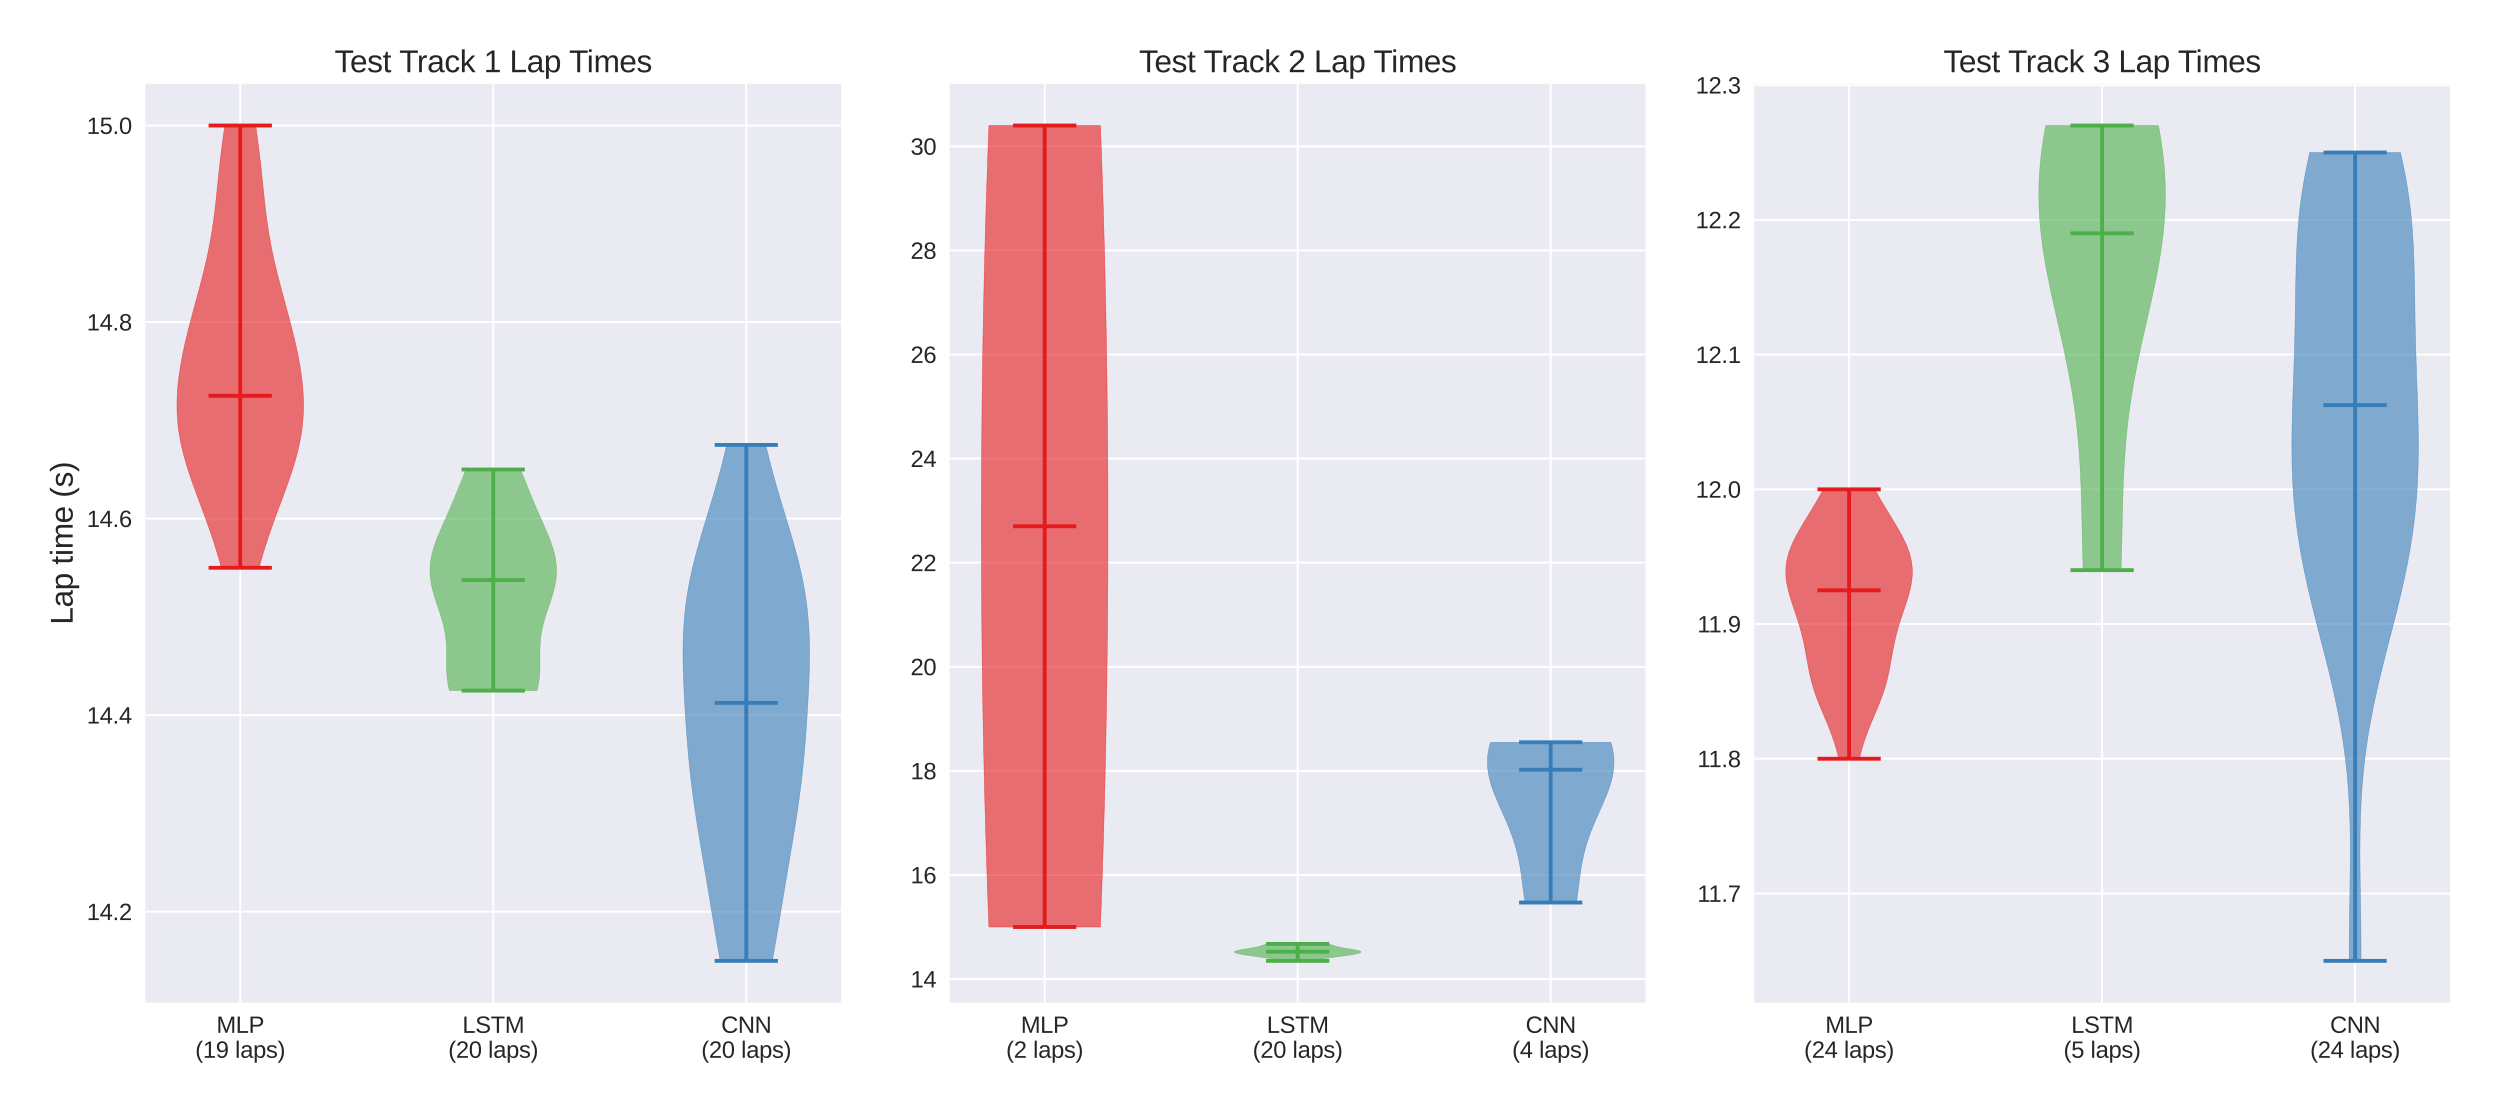 <?xml version="1.0" encoding="utf-8" standalone="no"?>
<!DOCTYPE svg PUBLIC "-//W3C//DTD SVG 1.1//EN"
  "http://www.w3.org/Graphics/SVG/1.1/DTD/svg11.dtd">
<svg xmlns:xlink="http://www.w3.org/1999/xlink" width="1296pt" height="576pt" viewBox="0 0 1296 576" xmlns="http://www.w3.org/2000/svg" version="1.1">
 <defs>
  <style type="text/css">*{stroke-linejoin: round; stroke-linecap: butt}</style>
 </defs>
 <g id="figure_1">
  <g id="patch_1">
   <path d="M 0 576 
L 1296 576 
L 1296 0 
L 0 0 
z
" style="fill: #ffffff"/>
  </g>
  <g id="axes_1">
   <g id="patch_2">
    <path d="M 75.35 519.752 
L 436.047 519.752 
L 436.047 43.44 
L 75.35 43.44 
z
" style="fill: #eaeaf2"/>
   </g>
   <g id="matplotlib.axis_1">
    <g id="xtick_1">
     <g id="line2d_1">
      <path d="M 124.536 519.752 
L 124.536 43.44 
" clip-path="url(#pf8d0d455f2)" style="fill: none; stroke: #ffffff; stroke-linecap: round"/>
     </g>
     <g id="line2d_2"/>
     <g id="text_1">
      <!-- MLP -->
      <g style="fill: #262626" transform="translate(112.199 535.448) scale(0.12 -0.12)">
       <defs>
        <path id="LiberationSans-4d" d="M 4269 0 
L 4269 2938 
Q 4269 3425 4297 3875 
Q 4144 3316 4022 3000 
L 2884 0 
L 2466 0 
L 1313 3000 
L 1138 3531 
L 1034 3875 
L 1044 3528 
L 1056 2938 
L 1056 0 
L 525 0 
L 525 4403 
L 1309 4403 
L 2481 1350 
Q 2544 1166 2601 955 
Q 2659 744 2678 650 
Q 2703 775 2783 1029 
Q 2863 1284 2891 1350 
L 4041 4403 
L 4806 4403 
L 4806 0 
L 4269 0 
z
" transform="scale(0.016)"/>
        <path id="LiberationSans-4c" d="M 525 0 
L 525 4403 
L 1122 4403 
L 1122 488 
L 3347 488 
L 3347 0 
L 525 0 
z
" transform="scale(0.016)"/>
        <path id="LiberationSans-50" d="M 3931 3078 
Q 3931 2453 3523 2084 
Q 3116 1716 2416 1716 
L 1122 1716 
L 1122 0 
L 525 0 
L 525 4403 
L 2378 4403 
Q 3119 4403 3525 4056 
Q 3931 3709 3931 3078 
z
M 3331 3072 
Q 3331 3925 2306 3925 
L 1122 3925 
L 1122 2188 
L 2331 2188 
Q 3331 2188 3331 3072 
z
" transform="scale(0.016)"/>
       </defs>
       <use xlink:href="#LiberationSans-4d"/>
       <use xlink:href="#LiberationSans-4c" x="83.301"/>
       <use xlink:href="#LiberationSans-50" x="138.916"/>
      </g>
      <!-- (19 laps) -->
      <g style="fill: #262626" transform="translate(101.194 548.374) scale(0.12 -0.12)">
       <defs>
        <path id="LiberationSans-28" d="M 397 1663 
Q 397 2566 680 3284 
Q 963 4003 1550 4638 
L 2094 4638 
Q 1509 3988 1236 3256 
Q 963 2525 963 1656 
Q 963 791 1233 62 
Q 1503 -666 2094 -1325 
L 1550 -1325 
Q 959 -688 678 32 
Q 397 753 397 1650 
L 397 1663 
z
" transform="scale(0.016)"/>
        <path id="LiberationSans-31" d="M 488 0 
L 488 478 
L 1609 478 
L 1609 3866 
L 616 3156 
L 616 3688 
L 1656 4403 
L 2175 4403 
L 2175 478 
L 3247 478 
L 3247 0 
L 488 0 
z
" transform="scale(0.016)"/>
        <path id="LiberationSans-39" d="M 3256 2291 
Q 3256 1156 2842 546 
Q 2428 -63 1663 -63 
Q 1147 -63 836 154 
Q 525 372 391 856 
L 928 941 
Q 1097 391 1672 391 
Q 2156 391 2422 841 
Q 2688 1291 2700 2125 
Q 2575 1844 2272 1673 
Q 1969 1503 1606 1503 
Q 1013 1503 656 1909 
Q 300 2316 300 2988 
Q 300 3678 687 4073 
Q 1075 4469 1766 4469 
Q 2500 4469 2878 3925 
Q 3256 3381 3256 2291 
z
M 2644 2834 
Q 2644 3366 2400 3689 
Q 2156 4013 1747 4013 
Q 1341 4013 1106 3736 
Q 872 3459 872 2988 
Q 872 2506 1106 2226 
Q 1341 1947 1741 1947 
Q 1984 1947 2193 2058 
Q 2403 2169 2523 2372 
Q 2644 2575 2644 2834 
z
" transform="scale(0.016)"/>
        <path id="LiberationSans-20" transform="scale(0.016)"/>
        <path id="LiberationSans-6c" d="M 431 0 
L 431 4638 
L 994 4638 
L 994 0 
L 431 0 
z
" transform="scale(0.016)"/>
        <path id="LiberationSans-61" d="M 1294 -63 
Q 784 -63 528 206 
Q 272 475 272 944 
Q 272 1469 617 1750 
Q 963 2031 1731 2050 
L 2491 2063 
L 2491 2247 
Q 2491 2659 2316 2837 
Q 2141 3016 1766 3016 
Q 1388 3016 1216 2887 
Q 1044 2759 1009 2478 
L 422 2531 
Q 566 3444 1778 3444 
Q 2416 3444 2737 3151 
Q 3059 2859 3059 2306 
L 3059 850 
Q 3059 600 3125 473 
Q 3191 347 3375 347 
Q 3456 347 3559 369 
L 3559 19 
Q 3347 -31 3125 -31 
Q 2813 -31 2670 133 
Q 2528 297 2509 647 
L 2491 647 
Q 2275 259 1989 98 
Q 1703 -63 1294 -63 
z
M 1422 359 
Q 1731 359 1972 500 
Q 2213 641 2352 886 
Q 2491 1131 2491 1391 
L 2491 1669 
L 1875 1656 
Q 1478 1650 1273 1575 
Q 1069 1500 959 1344 
Q 850 1188 850 934 
Q 850 659 998 509 
Q 1147 359 1422 359 
z
" transform="scale(0.016)"/>
        <path id="LiberationSans-70" d="M 3291 1706 
Q 3291 -63 2047 -63 
Q 1266 -63 997 525 
L 981 525 
Q 994 500 994 -6 
L 994 -1328 
L 431 -1328 
L 431 2691 
Q 431 3213 413 3381 
L 956 3381 
Q 959 3369 965 3292 
Q 972 3216 980 3056 
Q 988 2897 988 2838 
L 1000 2838 
Q 1150 3150 1397 3295 
Q 1644 3441 2047 3441 
Q 2672 3441 2981 3022 
Q 3291 2603 3291 1706 
z
M 2700 1694 
Q 2700 2400 2509 2703 
Q 2319 3006 1903 3006 
Q 1569 3006 1380 2865 
Q 1191 2725 1092 2426 
Q 994 2128 994 1650 
Q 994 984 1206 668 
Q 1419 353 1897 353 
Q 2316 353 2508 661 
Q 2700 969 2700 1694 
z
" transform="scale(0.016)"/>
        <path id="LiberationSans-73" d="M 2969 934 
Q 2969 456 2608 196 
Q 2247 -63 1597 -63 
Q 966 -63 623 145 
Q 281 353 178 794 
L 675 891 
Q 747 619 972 492 
Q 1197 366 1597 366 
Q 2025 366 2223 497 
Q 2422 628 2422 891 
Q 2422 1091 2284 1216 
Q 2147 1341 1841 1422 
L 1438 1528 
Q 953 1653 748 1773 
Q 544 1894 428 2066 
Q 313 2238 313 2488 
Q 313 2950 642 3192 
Q 972 3434 1603 3434 
Q 2163 3434 2492 3237 
Q 2822 3041 2909 2606 
L 2403 2544 
Q 2356 2769 2151 2889 
Q 1947 3009 1603 3009 
Q 1222 3009 1040 2893 
Q 859 2778 859 2544 
Q 859 2400 934 2306 
Q 1009 2213 1156 2147 
Q 1303 2081 1775 1966 
Q 2222 1853 2419 1758 
Q 2616 1663 2730 1547 
Q 2844 1431 2906 1279 
Q 2969 1128 2969 934 
z
" transform="scale(0.016)"/>
        <path id="LiberationSans-29" d="M 1734 1650 
Q 1734 747 1451 28 
Q 1169 -691 581 -1325 
L 38 -1325 
Q 625 -669 897 57 
Q 1169 784 1169 1656 
Q 1169 2528 895 3256 
Q 622 3984 38 4638 
L 581 4638 
Q 1172 4000 1453 3279 
Q 1734 2559 1734 1663 
L 1734 1650 
z
" transform="scale(0.016)"/>
       </defs>
       <use xlink:href="#LiberationSans-28"/>
       <use xlink:href="#LiberationSans-31" x="33.301"/>
       <use xlink:href="#LiberationSans-39" x="88.916"/>
       <use xlink:href="#LiberationSans-20" x="144.531"/>
       <use xlink:href="#LiberationSans-6c" x="172.314"/>
       <use xlink:href="#LiberationSans-61" x="194.531"/>
       <use xlink:href="#LiberationSans-70" x="250.146"/>
       <use xlink:href="#LiberationSans-73" x="305.762"/>
       <use xlink:href="#LiberationSans-29" x="355.762"/>
      </g>
     </g>
    </g>
    <g id="xtick_2">
     <g id="line2d_3">
      <path d="M 255.698 519.752 
L 255.698 43.44 
" clip-path="url(#pf8d0d455f2)" style="fill: none; stroke: #ffffff; stroke-linecap: round"/>
     </g>
     <g id="line2d_4"/>
     <g id="text_2">
      <!-- LSTM -->
      <g style="fill: #262626" transform="translate(239.697 535.448) scale(0.12 -0.12)">
       <defs>
        <path id="LiberationSans-53" d="M 3975 1216 
Q 3975 606 3498 271 
Q 3022 -63 2156 -63 
Q 547 -63 291 1056 
L 869 1172 
Q 969 775 1294 589 
Q 1619 403 2178 403 
Q 2756 403 3070 601 
Q 3384 800 3384 1184 
Q 3384 1400 3286 1534 
Q 3188 1669 3009 1756 
Q 2831 1844 2584 1903 
Q 2338 1963 2038 2031 
Q 1516 2147 1245 2262 
Q 975 2378 819 2520 
Q 663 2663 580 2853 
Q 497 3044 497 3291 
Q 497 3856 930 4162 
Q 1363 4469 2169 4469 
Q 2919 4469 3316 4239 
Q 3713 4009 3872 3456 
L 3284 3353 
Q 3188 3703 2916 3861 
Q 2644 4019 2163 4019 
Q 1634 4019 1356 3844 
Q 1078 3669 1078 3322 
Q 1078 3119 1186 2986 
Q 1294 2853 1497 2761 
Q 1700 2669 2306 2534 
Q 2509 2488 2711 2439 
Q 2913 2391 3097 2323 
Q 3281 2256 3442 2165 
Q 3603 2075 3722 1944 
Q 3841 1813 3908 1634 
Q 3975 1456 3975 1216 
z
" transform="scale(0.016)"/>
        <path id="LiberationSans-54" d="M 2250 3916 
L 2250 0 
L 1656 0 
L 1656 3916 
L 144 3916 
L 144 4403 
L 3763 4403 
L 3763 3916 
L 2250 3916 
z
" transform="scale(0.016)"/>
       </defs>
       <use xlink:href="#LiberationSans-4c"/>
       <use xlink:href="#LiberationSans-53" x="55.615"/>
       <use xlink:href="#LiberationSans-54" x="122.314"/>
       <use xlink:href="#LiberationSans-4d" x="183.398"/>
      </g>
      <!-- (20 laps) -->
      <g style="fill: #262626" transform="translate(232.356 548.374) scale(0.12 -0.12)">
       <defs>
        <path id="LiberationSans-32" d="M 322 0 
L 322 397 
Q 481 763 711 1042 
Q 941 1322 1194 1548 
Q 1447 1775 1695 1969 
Q 1944 2163 2144 2356 
Q 2344 2550 2467 2762 
Q 2591 2975 2591 3244 
Q 2591 3606 2378 3806 
Q 2166 4006 1788 4006 
Q 1428 4006 1195 3811 
Q 963 3616 922 3263 
L 347 3316 
Q 409 3844 795 4156 
Q 1181 4469 1788 4469 
Q 2453 4469 2811 4155 
Q 3169 3841 3169 3263 
Q 3169 3006 3051 2753 
Q 2934 2500 2703 2247 
Q 2472 1994 1819 1463 
Q 1459 1169 1246 933 
Q 1034 697 941 478 
L 3238 478 
L 3238 0 
L 322 0 
z
" transform="scale(0.016)"/>
        <path id="LiberationSans-30" d="M 3309 2203 
Q 3309 1100 2920 518 
Q 2531 -63 1772 -63 
Q 1013 -63 631 515 
Q 250 1094 250 2203 
Q 250 3338 620 3903 
Q 991 4469 1791 4469 
Q 2569 4469 2939 3897 
Q 3309 3325 3309 2203 
z
M 2738 2203 
Q 2738 3156 2517 3584 
Q 2297 4013 1791 4013 
Q 1272 4013 1045 3591 
Q 819 3169 819 2203 
Q 819 1266 1048 831 
Q 1278 397 1778 397 
Q 2275 397 2506 840 
Q 2738 1284 2738 2203 
z
" transform="scale(0.016)"/>
       </defs>
       <use xlink:href="#LiberationSans-28"/>
       <use xlink:href="#LiberationSans-32" x="33.301"/>
       <use xlink:href="#LiberationSans-30" x="88.916"/>
       <use xlink:href="#LiberationSans-20" x="144.531"/>
       <use xlink:href="#LiberationSans-6c" x="172.314"/>
       <use xlink:href="#LiberationSans-61" x="194.531"/>
       <use xlink:href="#LiberationSans-70" x="250.146"/>
       <use xlink:href="#LiberationSans-73" x="305.762"/>
       <use xlink:href="#LiberationSans-29" x="355.762"/>
      </g>
     </g>
    </g>
    <g id="xtick_3">
     <g id="line2d_5">
      <path d="M 386.861 519.752 
L 386.861 43.44 
" clip-path="url(#pf8d0d455f2)" style="fill: none; stroke: #ffffff; stroke-linecap: round"/>
     </g>
     <g id="line2d_6"/>
     <g id="text_3">
      <!-- CNN -->
      <g style="fill: #262626" transform="translate(373.861 535.448) scale(0.12 -0.12)">
       <defs>
        <path id="LiberationSans-43" d="M 2475 3981 
Q 1744 3981 1337 3511 
Q 931 3041 931 2222 
Q 931 1413 1354 920 
Q 1778 428 2500 428 
Q 3425 428 3891 1344 
L 4378 1100 
Q 4106 531 3614 234 
Q 3122 -63 2472 -63 
Q 1806 -63 1320 214 
Q 834 491 579 1005 
Q 325 1519 325 2222 
Q 325 3275 894 3872 
Q 1463 4469 2469 4469 
Q 3172 4469 3644 4194 
Q 4116 3919 4338 3378 
L 3772 3191 
Q 3619 3575 3280 3778 
Q 2941 3981 2475 3981 
z
" transform="scale(0.016)"/>
        <path id="LiberationSans-4e" d="M 3381 0 
L 1025 3750 
L 1041 3447 
L 1056 2925 
L 1056 0 
L 525 0 
L 525 4403 
L 1219 4403 
L 3600 628 
Q 3563 1241 3563 1516 
L 3563 4403 
L 4100 4403 
L 4100 0 
L 3381 0 
z
" transform="scale(0.016)"/>
       </defs>
       <use xlink:href="#LiberationSans-43"/>
       <use xlink:href="#LiberationSans-4e" x="72.217"/>
       <use xlink:href="#LiberationSans-4e" x="144.434"/>
      </g>
      <!-- (20 laps) -->
      <g style="fill: #262626" transform="translate(363.519 548.374) scale(0.12 -0.12)">
       <use xlink:href="#LiberationSans-28"/>
       <use xlink:href="#LiberationSans-32" x="33.301"/>
       <use xlink:href="#LiberationSans-30" x="88.916"/>
       <use xlink:href="#LiberationSans-20" x="144.531"/>
       <use xlink:href="#LiberationSans-6c" x="172.314"/>
       <use xlink:href="#LiberationSans-61" x="194.531"/>
       <use xlink:href="#LiberationSans-70" x="250.146"/>
       <use xlink:href="#LiberationSans-73" x="305.762"/>
       <use xlink:href="#LiberationSans-29" x="355.762"/>
      </g>
     </g>
    </g>
   </g>
   <g id="matplotlib.axis_2">
    <g id="ytick_1">
     <g id="line2d_7">
      <path d="M 75.35 472.63 
L 436.047 472.63 
" clip-path="url(#pf8d0d455f2)" style="fill: none; stroke: #ffffff; stroke-linecap: round"/>
     </g>
     <g id="line2d_8"/>
     <g id="text_4">
      <!-- 14.2 -->
      <g style="fill: #262626" transform="translate(44.997 476.979) scale(0.12 -0.12)">
       <defs>
        <path id="LiberationSans-34" d="M 2753 997 
L 2753 0 
L 2222 0 
L 2222 997 
L 147 997 
L 147 1434 
L 2163 4403 
L 2753 4403 
L 2753 1441 
L 3372 1441 
L 3372 997 
L 2753 997 
z
M 2222 3769 
Q 2216 3750 2134 3603 
Q 2053 3456 2013 3397 
L 884 1734 
L 716 1503 
L 666 1441 
L 2222 1441 
L 2222 3769 
z
" transform="scale(0.016)"/>
        <path id="LiberationSans-2e" d="M 584 0 
L 584 684 
L 1194 684 
L 1194 0 
L 584 0 
z
" transform="scale(0.016)"/>
       </defs>
       <use xlink:href="#LiberationSans-31"/>
       <use xlink:href="#LiberationSans-34" x="55.615"/>
       <use xlink:href="#LiberationSans-2e" x="111.23"/>
       <use xlink:href="#LiberationSans-32" x="139.014"/>
      </g>
     </g>
    </g>
    <g id="ytick_2">
     <g id="line2d_9">
      <path d="M 75.35 370.746 
L 436.047 370.746 
" clip-path="url(#pf8d0d455f2)" style="fill: none; stroke: #ffffff; stroke-linecap: round"/>
     </g>
     <g id="line2d_10"/>
     <g id="text_5">
      <!-- 14.4 -->
      <g style="fill: #262626" transform="translate(44.997 375.094) scale(0.12 -0.12)">
       <use xlink:href="#LiberationSans-31"/>
       <use xlink:href="#LiberationSans-34" x="55.615"/>
       <use xlink:href="#LiberationSans-2e" x="111.23"/>
       <use xlink:href="#LiberationSans-34" x="139.014"/>
      </g>
     </g>
    </g>
    <g id="ytick_3">
     <g id="line2d_11">
      <path d="M 75.35 268.861 
L 436.047 268.861 
" clip-path="url(#pf8d0d455f2)" style="fill: none; stroke: #ffffff; stroke-linecap: round"/>
     </g>
     <g id="line2d_12"/>
     <g id="text_6">
      <!-- 14.6 -->
      <g style="fill: #262626" transform="translate(44.997 273.209) scale(0.12 -0.12)">
       <defs>
        <path id="LiberationSans-36" d="M 3278 1441 
Q 3278 744 2900 340 
Q 2522 -63 1856 -63 
Q 1113 -63 719 490 
Q 325 1044 325 2100 
Q 325 3244 734 3856 
Q 1144 4469 1900 4469 
Q 2897 4469 3156 3572 
L 2619 3475 
Q 2453 4013 1894 4013 
Q 1413 4013 1148 3564 
Q 884 3116 884 2266 
Q 1038 2550 1316 2698 
Q 1594 2847 1953 2847 
Q 2563 2847 2920 2465 
Q 3278 2084 3278 1441 
z
M 2706 1416 
Q 2706 1894 2472 2153 
Q 2238 2413 1819 2413 
Q 1425 2413 1183 2183 
Q 941 1953 941 1550 
Q 941 1041 1192 716 
Q 1444 391 1838 391 
Q 2244 391 2475 664 
Q 2706 938 2706 1416 
z
" transform="scale(0.016)"/>
       </defs>
       <use xlink:href="#LiberationSans-31"/>
       <use xlink:href="#LiberationSans-34" x="55.615"/>
       <use xlink:href="#LiberationSans-2e" x="111.23"/>
       <use xlink:href="#LiberationSans-36" x="139.014"/>
      </g>
     </g>
    </g>
    <g id="ytick_4">
     <g id="line2d_13">
      <path d="M 75.35 166.976 
L 436.047 166.976 
" clip-path="url(#pf8d0d455f2)" style="fill: none; stroke: #ffffff; stroke-linecap: round"/>
     </g>
     <g id="line2d_14"/>
     <g id="text_7">
      <!-- 14.8 -->
      <g style="fill: #262626" transform="translate(44.997 171.324) scale(0.12 -0.12)">
       <defs>
        <path id="LiberationSans-38" d="M 3281 1228 
Q 3281 619 2893 278 
Q 2506 -63 1781 -63 
Q 1075 -63 676 271 
Q 278 606 278 1222 
Q 278 1653 525 1947 
Q 772 2241 1156 2303 
L 1156 2316 
Q 797 2400 589 2681 
Q 381 2963 381 3341 
Q 381 3844 757 4156 
Q 1134 4469 1769 4469 
Q 2419 4469 2795 4162 
Q 3172 3856 3172 3334 
Q 3172 2956 2962 2675 
Q 2753 2394 2391 2322 
L 2391 2309 
Q 2813 2241 3047 1952 
Q 3281 1663 3281 1228 
z
M 2588 3303 
Q 2588 4050 1769 4050 
Q 1372 4050 1164 3862 
Q 956 3675 956 3303 
Q 956 2925 1170 2726 
Q 1384 2528 1775 2528 
Q 2172 2528 2380 2711 
Q 2588 2894 2588 3303 
z
M 2697 1281 
Q 2697 1691 2453 1898 
Q 2209 2106 1769 2106 
Q 1341 2106 1100 1882 
Q 859 1659 859 1269 
Q 859 359 1788 359 
Q 2247 359 2472 579 
Q 2697 800 2697 1281 
z
" transform="scale(0.016)"/>
       </defs>
       <use xlink:href="#LiberationSans-31"/>
       <use xlink:href="#LiberationSans-34" x="55.615"/>
       <use xlink:href="#LiberationSans-2e" x="111.23"/>
       <use xlink:href="#LiberationSans-38" x="139.014"/>
      </g>
     </g>
    </g>
    <g id="ytick_5">
     <g id="line2d_15">
      <path d="M 75.35 65.091 
L 436.047 65.091 
" clip-path="url(#pf8d0d455f2)" style="fill: none; stroke: #ffffff; stroke-linecap: round"/>
     </g>
     <g id="line2d_16"/>
     <g id="text_8">
      <!-- 15.0 -->
      <g style="fill: #262626" transform="translate(44.997 69.439) scale(0.12 -0.12)">
       <defs>
        <path id="LiberationSans-35" d="M 3291 1434 
Q 3291 738 2877 337 
Q 2463 -63 1728 -63 
Q 1113 -63 734 206 
Q 356 475 256 984 
L 825 1050 
Q 1003 397 1741 397 
Q 2194 397 2450 670 
Q 2706 944 2706 1422 
Q 2706 1838 2448 2094 
Q 2191 2350 1753 2350 
Q 1525 2350 1328 2278 
Q 1131 2206 934 2034 
L 384 2034 
L 531 4403 
L 3034 4403 
L 3034 3925 
L 1044 3925 
L 959 2528 
Q 1325 2809 1869 2809 
Q 2519 2809 2905 2428 
Q 3291 2047 3291 1434 
z
" transform="scale(0.016)"/>
       </defs>
       <use xlink:href="#LiberationSans-31"/>
       <use xlink:href="#LiberationSans-35" x="55.615"/>
       <use xlink:href="#LiberationSans-2e" x="111.23"/>
       <use xlink:href="#LiberationSans-30" x="139.014"/>
      </g>
     </g>
    </g>
    <g id="text_9">
     <!-- Lap time (s) -->
     <g style="fill: #262626" transform="translate(37.677 323.827) rotate(-90) scale(0.16 -0.16)">
      <defs>
       <path id="LiberationSans-74" d="M 1731 25 
Q 1453 -50 1163 -50 
Q 488 -50 488 716 
L 488 2972 
L 97 2972 
L 97 3381 
L 509 3381 
L 675 4138 
L 1050 4138 
L 1050 3381 
L 1675 3381 
L 1675 2972 
L 1050 2972 
L 1050 838 
Q 1050 594 1129 495 
Q 1209 397 1406 397 
Q 1519 397 1731 441 
L 1731 25 
z
" transform="scale(0.016)"/>
       <path id="LiberationSans-69" d="M 428 4100 
L 428 4638 
L 991 4638 
L 991 4100 
L 428 4100 
z
M 428 0 
L 428 3381 
L 991 3381 
L 991 0 
L 428 0 
z
" transform="scale(0.016)"/>
       <path id="LiberationSans-6d" d="M 2400 0 
L 2400 2144 
Q 2400 2634 2265 2821 
Q 2131 3009 1781 3009 
Q 1422 3009 1212 2734 
Q 1003 2459 1003 1959 
L 1003 0 
L 444 0 
L 444 2659 
Q 444 3250 425 3381 
L 956 3381 
Q 959 3366 962 3297 
Q 966 3228 970 3139 
Q 975 3050 981 2803 
L 991 2803 
Q 1172 3163 1406 3303 
Q 1641 3444 1978 3444 
Q 2363 3444 2586 3291 
Q 2809 3138 2897 2803 
L 2906 2803 
Q 3081 3144 3329 3294 
Q 3578 3444 3931 3444 
Q 4444 3444 4676 3166 
Q 4909 2888 4909 2253 
L 4909 0 
L 4353 0 
L 4353 2144 
Q 4353 2634 4218 2821 
Q 4084 3009 3734 3009 
Q 3366 3009 3161 2736 
Q 2956 2463 2956 1959 
L 2956 0 
L 2400 0 
z
" transform="scale(0.016)"/>
       <path id="LiberationSans-65" d="M 863 1572 
Q 863 991 1103 675 
Q 1344 359 1806 359 
Q 2172 359 2392 506 
Q 2613 653 2691 878 
L 3184 738 
Q 2881 -63 1806 -63 
Q 1056 -63 664 384 
Q 272 831 272 1713 
Q 272 2550 664 2997 
Q 1056 3444 1784 3444 
Q 3275 3444 3275 1647 
L 3275 1572 
L 863 1572 
z
M 2694 2003 
Q 2647 2538 2422 2783 
Q 2197 3028 1775 3028 
Q 1366 3028 1127 2754 
Q 888 2481 869 2003 
L 2694 2003 
z
" transform="scale(0.016)"/>
      </defs>
      <use xlink:href="#LiberationSans-4c"/>
      <use xlink:href="#LiberationSans-61" x="55.615"/>
      <use xlink:href="#LiberationSans-70" x="111.23"/>
      <use xlink:href="#LiberationSans-20" x="166.846"/>
      <use xlink:href="#LiberationSans-74" x="194.629"/>
      <use xlink:href="#LiberationSans-69" x="222.412"/>
      <use xlink:href="#LiberationSans-6d" x="244.629"/>
      <use xlink:href="#LiberationSans-65" x="327.93"/>
      <use xlink:href="#LiberationSans-20" x="383.545"/>
      <use xlink:href="#LiberationSans-28" x="411.328"/>
      <use xlink:href="#LiberationSans-73" x="444.629"/>
      <use xlink:href="#LiberationSans-29" x="494.629"/>
     </g>
    </g>
   </g>
   <g id="PolyCollection_1">
    <defs>
     <path id="m812420e53b" d="M 134.308 -281.668 
L 114.764 -281.668 
L 114.132 -283.984 
L 113.477 -286.299 
L 112.799 -288.615 
L 112.097 -290.931 
L 111.373 -293.246 
L 110.627 -295.562 
L 109.86 -297.877 
L 109.073 -300.193 
L 108.268 -302.508 
L 107.447 -304.824 
L 106.611 -307.14 
L 105.764 -309.455 
L 104.908 -311.771 
L 104.047 -314.086 
L 103.184 -316.402 
L 102.323 -318.717 
L 101.468 -321.033 
L 100.624 -323.349 
L 99.795 -325.664 
L 98.985 -327.98 
L 98.2 -330.295 
L 97.443 -332.611 
L 96.719 -334.926 
L 96.033 -337.242 
L 95.388 -339.558 
L 94.788 -341.873 
L 94.236 -344.189 
L 93.736 -346.504 
L 93.288 -348.82 
L 92.896 -351.135 
L 92.561 -353.451 
L 92.282 -355.766 
L 92.062 -358.082 
L 91.9 -360.398 
L 91.795 -362.713 
L 91.745 -365.029 
L 91.751 -367.344 
L 91.809 -369.66 
L 91.919 -371.975 
L 92.078 -374.291 
L 92.283 -376.607 
L 92.532 -378.922 
L 92.822 -381.238 
L 93.152 -383.553 
L 93.518 -385.869 
L 93.917 -388.184 
L 94.348 -390.5 
L 94.808 -392.816 
L 95.295 -395.131 
L 95.806 -397.447 
L 96.339 -399.762 
L 96.892 -402.078 
L 97.463 -404.393 
L 98.049 -406.709 
L 98.648 -409.025 
L 99.258 -411.34 
L 99.877 -413.656 
L 100.502 -415.971 
L 101.131 -418.287 
L 101.761 -420.602 
L 102.39 -422.918 
L 103.014 -425.233 
L 103.632 -427.549 
L 104.241 -429.865 
L 104.839 -432.18 
L 105.422 -434.496 
L 105.989 -436.811 
L 106.538 -439.127 
L 107.067 -441.442 
L 107.574 -443.758 
L 108.058 -446.074 
L 108.519 -448.389 
L 108.955 -450.705 
L 109.367 -453.02 
L 109.756 -455.336 
L 110.121 -457.651 
L 110.465 -459.967 
L 110.788 -462.283 
L 111.092 -464.598 
L 111.379 -466.914 
L 111.651 -469.229 
L 111.912 -471.545 
L 112.163 -473.86 
L 112.406 -476.176 
L 112.645 -478.492 
L 112.883 -480.807 
L 113.12 -483.123 
L 113.361 -485.438 
L 113.606 -487.754 
L 113.857 -490.069 
L 114.116 -492.385 
L 114.384 -494.7 
L 114.663 -497.016 
L 114.951 -499.332 
L 115.25 -501.647 
L 115.56 -503.963 
L 115.88 -506.278 
L 116.209 -508.594 
L 116.547 -510.909 
L 132.525 -510.909 
L 132.525 -510.909 
L 132.863 -508.594 
L 133.192 -506.278 
L 133.512 -503.963 
L 133.821 -501.647 
L 134.121 -499.332 
L 134.409 -497.016 
L 134.687 -494.7 
L 134.956 -492.385 
L 135.215 -490.069 
L 135.466 -487.754 
L 135.711 -485.438 
L 135.951 -483.123 
L 136.189 -480.807 
L 136.426 -478.492 
L 136.666 -476.176 
L 136.909 -473.86 
L 137.16 -471.545 
L 137.42 -469.229 
L 137.693 -466.914 
L 137.98 -464.598 
L 138.284 -462.283 
L 138.607 -459.967 
L 138.95 -457.651 
L 139.316 -455.336 
L 139.704 -453.02 
L 140.117 -450.705 
L 140.553 -448.389 
L 141.014 -446.074 
L 141.498 -443.758 
L 142.005 -441.442 
L 142.534 -439.127 
L 143.082 -436.811 
L 143.65 -434.496 
L 144.233 -432.18 
L 144.83 -429.865 
L 145.439 -427.549 
L 146.058 -425.233 
L 146.682 -422.918 
L 147.311 -420.602 
L 147.941 -418.287 
L 148.57 -415.971 
L 149.195 -413.656 
L 149.814 -411.34 
L 150.424 -409.025 
L 151.023 -406.709 
L 151.609 -404.393 
L 152.18 -402.078 
L 152.733 -399.762 
L 153.266 -397.447 
L 153.777 -395.131 
L 154.263 -392.816 
L 154.724 -390.5 
L 155.155 -388.184 
L 155.554 -385.869 
L 155.92 -383.553 
L 156.25 -381.238 
L 156.54 -378.922 
L 156.789 -376.607 
L 156.994 -374.291 
L 157.153 -371.975 
L 157.262 -369.66 
L 157.321 -367.344 
L 157.327 -365.029 
L 157.277 -362.713 
L 157.172 -360.398 
L 157.01 -358.082 
L 156.789 -355.766 
L 156.511 -353.451 
L 156.176 -351.135 
L 155.784 -348.82 
L 155.336 -346.504 
L 154.835 -344.189 
L 154.284 -341.873 
L 153.684 -339.558 
L 153.039 -337.242 
L 152.352 -334.926 
L 151.629 -332.611 
L 150.872 -330.295 
L 150.087 -327.98 
L 149.277 -325.664 
L 148.448 -323.349 
L 147.604 -321.033 
L 146.749 -318.717 
L 145.888 -316.402 
L 145.025 -314.086 
L 144.164 -311.771 
L 143.308 -309.455 
L 142.461 -307.14 
L 141.625 -304.824 
L 140.804 -302.508 
L 139.999 -300.193 
L 139.212 -297.877 
L 138.445 -295.562 
L 137.699 -293.246 
L 136.975 -290.931 
L 136.273 -288.615 
L 135.595 -286.299 
L 134.94 -283.984 
L 134.308 -281.668 
z
" style="stroke: #e41a1c; stroke-opacity: 0.6; stroke-width: 0.3"/>
    </defs>
    <g clip-path="url(#pf8d0d455f2)">
     <use xlink:href="#m812420e53b" x="0" y="576" style="fill: #e41a1c; fill-opacity: 0.6; stroke: #e41a1c; stroke-opacity: 0.6; stroke-width: 0.3"/>
    </g>
   </g>
   <g id="PolyCollection_2">
    <defs>
     <path id="m7e29e23f8f" d="M 278.366 -217.99 
L 233.031 -217.99 
L 232.732 -219.148 
L 232.471 -220.306 
L 232.247 -221.464 
L 232.057 -222.621 
L 231.901 -223.779 
L 231.776 -224.937 
L 231.679 -226.095 
L 231.608 -227.252 
L 231.559 -228.41 
L 231.528 -229.568 
L 231.513 -230.726 
L 231.509 -231.884 
L 231.513 -233.041 
L 231.52 -234.199 
L 231.527 -235.357 
L 231.53 -236.515 
L 231.525 -237.673 
L 231.51 -238.83 
L 231.481 -239.988 
L 231.434 -241.146 
L 231.368 -242.304 
L 231.281 -243.462 
L 231.171 -244.619 
L 231.036 -245.777 
L 230.875 -246.935 
L 230.688 -248.093 
L 230.476 -249.25 
L 230.237 -250.408 
L 229.974 -251.566 
L 229.688 -252.724 
L 229.379 -253.882 
L 229.05 -255.039 
L 228.704 -256.197 
L 228.342 -257.355 
L 227.969 -258.513 
L 227.586 -259.671 
L 227.197 -260.828 
L 226.806 -261.986 
L 226.417 -263.144 
L 226.031 -264.302 
L 225.654 -265.459 
L 225.289 -266.617 
L 224.939 -267.775 
L 224.608 -268.933 
L 224.299 -270.091 
L 224.014 -271.248 
L 223.757 -272.406 
L 223.53 -273.564 
L 223.336 -274.722 
L 223.176 -275.88 
L 223.052 -277.037 
L 222.965 -278.195 
L 222.917 -279.353 
L 222.908 -280.511 
L 222.938 -281.668 
L 223.008 -282.826 
L 223.116 -283.984 
L 223.263 -285.142 
L 223.447 -286.3 
L 223.668 -287.457 
L 223.923 -288.615 
L 224.211 -289.773 
L 224.53 -290.931 
L 224.878 -292.089 
L 225.253 -293.246 
L 225.652 -294.404 
L 226.073 -295.562 
L 226.513 -296.72 
L 226.971 -297.877 
L 227.443 -299.035 
L 227.927 -300.193 
L 228.421 -301.351 
L 228.923 -302.509 
L 229.43 -303.666 
L 229.941 -304.824 
L 230.454 -305.982 
L 230.968 -307.14 
L 231.481 -308.298 
L 231.992 -309.455 
L 232.5 -310.613 
L 233.005 -311.771 
L 233.506 -312.929 
L 234.002 -314.086 
L 234.494 -315.244 
L 234.982 -316.402 
L 235.465 -317.56 
L 235.944 -318.718 
L 236.42 -319.875 
L 236.892 -321.033 
L 237.362 -322.191 
L 237.829 -323.349 
L 238.296 -324.507 
L 238.761 -325.664 
L 239.226 -326.822 
L 239.691 -327.98 
L 240.156 -329.138 
L 240.623 -330.295 
L 241.09 -331.453 
L 241.559 -332.611 
L 269.838 -332.611 
L 269.838 -332.611 
L 270.306 -331.453 
L 270.774 -330.295 
L 271.24 -329.138 
L 271.706 -327.98 
L 272.171 -326.822 
L 272.636 -325.664 
L 273.101 -324.507 
L 273.567 -323.349 
L 274.035 -322.191 
L 274.505 -321.033 
L 274.977 -319.875 
L 275.453 -318.718 
L 275.932 -317.56 
L 276.415 -316.402 
L 276.902 -315.244 
L 277.394 -314.086 
L 277.891 -312.929 
L 278.392 -311.771 
L 278.896 -310.613 
L 279.405 -309.455 
L 279.916 -308.298 
L 280.429 -307.14 
L 280.942 -305.982 
L 281.456 -304.824 
L 281.967 -303.666 
L 282.474 -302.509 
L 282.976 -301.351 
L 283.47 -300.193 
L 283.954 -299.035 
L 284.426 -297.877 
L 284.883 -296.72 
L 285.324 -295.562 
L 285.745 -294.404 
L 286.144 -293.246 
L 286.518 -292.089 
L 286.866 -290.931 
L 287.185 -289.773 
L 287.474 -288.615 
L 287.729 -287.457 
L 287.949 -286.3 
L 288.134 -285.142 
L 288.281 -283.984 
L 288.389 -282.826 
L 288.459 -281.668 
L 288.489 -280.511 
L 288.48 -279.353 
L 288.432 -278.195 
L 288.345 -277.037 
L 288.221 -275.88 
L 288.061 -274.722 
L 287.867 -273.564 
L 287.64 -272.406 
L 287.383 -271.248 
L 287.098 -270.091 
L 286.789 -268.933 
L 286.457 -267.775 
L 286.107 -266.617 
L 285.742 -265.459 
L 285.365 -264.302 
L 284.98 -263.144 
L 284.59 -261.986 
L 284.199 -260.828 
L 283.811 -259.671 
L 283.428 -258.513 
L 283.054 -257.355 
L 282.693 -256.197 
L 282.347 -255.039 
L 282.018 -253.882 
L 281.709 -252.724 
L 281.422 -251.566 
L 281.159 -250.408 
L 280.921 -249.25 
L 280.708 -248.093 
L 280.522 -246.935 
L 280.361 -245.777 
L 280.226 -244.619 
L 280.115 -243.462 
L 280.028 -242.304 
L 279.962 -241.146 
L 279.916 -239.988 
L 279.887 -238.83 
L 279.871 -237.673 
L 279.867 -236.515 
L 279.87 -235.357 
L 279.877 -234.199 
L 279.884 -233.041 
L 279.888 -231.884 
L 279.884 -230.726 
L 279.868 -229.568 
L 279.838 -228.41 
L 279.789 -227.252 
L 279.718 -226.095 
L 279.621 -224.937 
L 279.496 -223.779 
L 279.339 -222.621 
L 279.15 -221.464 
L 278.926 -220.306 
L 278.665 -219.148 
L 278.366 -217.99 
z
" style="stroke: #4daf4a; stroke-opacity: 0.6; stroke-width: 0.3"/>
    </defs>
    <g clip-path="url(#pf8d0d455f2)">
     <use xlink:href="#m7e29e23f8f" x="0" y="576" style="fill: #4daf4a; fill-opacity: 0.6; stroke: #4daf4a; stroke-opacity: 0.6; stroke-width: 0.3"/>
    </g>
   </g>
   <g id="PolyCollection_3">
    <defs>
     <path id="me833fda82d" d="M 400.336 -77.899 
L 373.385 -77.899 
L 372.893 -80.6 
L 372.408 -83.302 
L 371.929 -86.003 
L 371.456 -88.705 
L 370.99 -91.406 
L 370.529 -94.108 
L 370.072 -96.809 
L 369.619 -99.51 
L 369.169 -102.212 
L 368.72 -104.913 
L 368.272 -107.615 
L 367.824 -110.316 
L 367.376 -113.018 
L 366.926 -115.719 
L 366.475 -118.421 
L 366.022 -121.122 
L 365.568 -123.824 
L 365.112 -126.525 
L 364.655 -129.227 
L 364.198 -131.928 
L 363.742 -134.63 
L 363.288 -137.331 
L 362.836 -140.033 
L 362.389 -142.734 
L 361.948 -145.436 
L 361.514 -148.137 
L 361.088 -150.839 
L 360.673 -153.54 
L 360.269 -156.242 
L 359.877 -158.943 
L 359.499 -161.645 
L 359.134 -164.346 
L 358.785 -167.048 
L 358.451 -169.749 
L 358.132 -172.451 
L 357.828 -175.152 
L 357.54 -177.854 
L 357.266 -180.555 
L 357.006 -183.257 
L 356.759 -185.958 
L 356.525 -188.66 
L 356.302 -191.361 
L 356.09 -194.063 
L 355.888 -196.764 
L 355.695 -199.466 
L 355.51 -202.167 
L 355.334 -204.869 
L 355.166 -207.57 
L 355.006 -210.272 
L 354.855 -212.973 
L 354.712 -215.675 
L 354.58 -218.376 
L 354.459 -221.078 
L 354.35 -223.779 
L 354.257 -226.481 
L 354.179 -229.182 
L 354.121 -231.884 
L 354.084 -234.585 
L 354.07 -237.287 
L 354.083 -239.988 
L 354.125 -242.69 
L 354.199 -245.391 
L 354.306 -248.093 
L 354.45 -250.794 
L 354.632 -253.496 
L 354.854 -256.197 
L 355.119 -258.899 
L 355.425 -261.6 
L 355.775 -264.302 
L 356.169 -267.003 
L 356.607 -269.705 
L 357.087 -272.406 
L 357.609 -275.108 
L 358.172 -277.809 
L 358.773 -280.511 
L 359.41 -283.212 
L 360.081 -285.914 
L 360.782 -288.615 
L 361.51 -291.317 
L 362.263 -294.018 
L 363.036 -296.72 
L 363.825 -299.421 
L 364.628 -302.123 
L 365.44 -304.824 
L 366.257 -307.526 
L 367.077 -310.227 
L 367.896 -312.929 
L 368.71 -315.63 
L 369.517 -318.332 
L 370.314 -321.033 
L 371.099 -323.734 
L 371.87 -326.436 
L 372.623 -329.137 
L 373.359 -331.839 
L 374.076 -334.54 
L 374.772 -337.242 
L 375.447 -339.943 
L 376.1 -342.645 
L 376.73 -345.346 
L 396.991 -345.346 
L 396.991 -345.346 
L 397.622 -342.645 
L 398.274 -339.943 
L 398.949 -337.242 
L 399.645 -334.54 
L 400.362 -331.839 
L 401.098 -329.137 
L 401.852 -326.436 
L 402.622 -323.734 
L 403.407 -321.033 
L 404.204 -318.332 
L 405.011 -315.63 
L 405.826 -312.929 
L 406.644 -310.227 
L 407.464 -307.526 
L 408.282 -304.824 
L 409.094 -302.123 
L 409.896 -299.421 
L 410.686 -296.72 
L 411.459 -294.018 
L 412.211 -291.317 
L 412.94 -288.615 
L 413.641 -285.914 
L 414.311 -283.212 
L 414.949 -280.511 
L 415.55 -277.809 
L 416.112 -275.108 
L 416.634 -272.406 
L 417.115 -269.705 
L 417.552 -267.003 
L 417.946 -264.302 
L 418.296 -261.6 
L 418.603 -258.899 
L 418.867 -256.197 
L 419.089 -253.496 
L 419.272 -250.794 
L 419.415 -248.093 
L 419.523 -245.391 
L 419.596 -242.69 
L 419.638 -239.988 
L 419.651 -237.287 
L 419.638 -234.585 
L 419.601 -231.884 
L 419.542 -229.182 
L 419.465 -226.481 
L 419.371 -223.779 
L 419.263 -221.078 
L 419.142 -218.376 
L 419.009 -215.675 
L 418.867 -212.973 
L 418.715 -210.272 
L 418.555 -207.57 
L 418.387 -204.869 
L 418.211 -202.167 
L 418.027 -199.466 
L 417.834 -196.764 
L 417.632 -194.063 
L 417.42 -191.361 
L 417.197 -188.66 
L 416.963 -185.958 
L 416.716 -183.257 
L 416.456 -180.555 
L 416.182 -177.854 
L 415.893 -175.152 
L 415.59 -172.451 
L 415.271 -169.749 
L 414.936 -167.048 
L 414.587 -164.346 
L 414.223 -161.645 
L 413.844 -158.943 
L 413.453 -156.242 
L 413.049 -153.54 
L 412.633 -150.839 
L 412.208 -148.137 
L 411.774 -145.436 
L 411.332 -142.734 
L 410.885 -140.033 
L 410.434 -137.331 
L 409.979 -134.63 
L 409.523 -131.928 
L 409.066 -129.227 
L 408.609 -126.525 
L 408.154 -123.824 
L 407.699 -121.122 
L 407.246 -118.421 
L 406.795 -115.719 
L 406.345 -113.018 
L 405.897 -110.316 
L 405.449 -107.615 
L 405.002 -104.913 
L 404.553 -102.212 
L 404.103 -99.51 
L 403.649 -96.809 
L 403.193 -94.108 
L 402.732 -91.406 
L 402.265 -88.705 
L 401.793 -86.003 
L 401.314 -83.302 
L 400.828 -80.6 
L 400.336 -77.899 
z
" style="stroke: #377eb8; stroke-opacity: 0.6; stroke-width: 0.3"/>
    </defs>
    <g clip-path="url(#pf8d0d455f2)">
     <use xlink:href="#me833fda82d" x="0" y="576" style="fill: #377eb8; fill-opacity: 0.6; stroke: #377eb8; stroke-opacity: 0.6; stroke-width: 0.3"/>
    </g>
   </g>
   <g id="LineCollection_1">
    <path d="M 108.141 65.091 
L 140.931 65.091 
" clip-path="url(#pf8d0d455f2)" style="fill: none; stroke: #e41a1c; stroke-width: 2"/>
    <path d="M 239.303 243.389 
L 272.094 243.389 
" clip-path="url(#pf8d0d455f2)" style="fill: none; stroke: #4daf4a; stroke-width: 2"/>
    <path d="M 370.465 230.654 
L 403.256 230.654 
" clip-path="url(#pf8d0d455f2)" style="fill: none; stroke: #377eb8; stroke-width: 2"/>
   </g>
   <g id="LineCollection_2">
    <path d="M 108.141 294.332 
L 140.931 294.332 
" clip-path="url(#pf8d0d455f2)" style="fill: none; stroke: #e41a1c; stroke-width: 2"/>
    <path d="M 239.303 358.01 
L 272.094 358.01 
" clip-path="url(#pf8d0d455f2)" style="fill: none; stroke: #4daf4a; stroke-width: 2"/>
    <path d="M 370.465 498.101 
L 403.256 498.101 
" clip-path="url(#pf8d0d455f2)" style="fill: none; stroke: #377eb8; stroke-width: 2"/>
   </g>
   <g id="LineCollection_3">
    <path d="M 124.536 294.332 
L 124.536 65.091 
" clip-path="url(#pf8d0d455f2)" style="fill: none; stroke: #e41a1c; stroke-width: 2"/>
    <path d="M 255.698 358.01 
L 255.698 243.389 
" clip-path="url(#pf8d0d455f2)" style="fill: none; stroke: #4daf4a; stroke-width: 2"/>
    <path d="M 386.861 498.101 
L 386.861 230.654 
" clip-path="url(#pf8d0d455f2)" style="fill: none; stroke: #377eb8; stroke-width: 2"/>
   </g>
   <g id="LineCollection_4">
    <path d="M 108.141 205.182 
L 140.931 205.182 
" clip-path="url(#pf8d0d455f2)" style="fill: none; stroke: #e41a1c; stroke-width: 2"/>
    <path d="M 239.303 300.699 
L 272.094 300.699 
" clip-path="url(#pf8d0d455f2)" style="fill: none; stroke: #4daf4a; stroke-width: 2"/>
    <path d="M 370.465 364.378 
L 403.256 364.378 
" clip-path="url(#pf8d0d455f2)" style="fill: none; stroke: #377eb8; stroke-width: 2"/>
   </g>
   <g id="patch_3">
    <path d="M 75.35 519.752 
L 75.35 43.44 
" style="fill: none"/>
   </g>
   <g id="patch_4">
    <path d="M 436.047 519.752 
L 436.047 43.44 
" style="fill: none"/>
   </g>
   <g id="patch_5">
    <path d="M 75.35 519.752 
L 436.047 519.752 
" style="fill: none"/>
   </g>
   <g id="patch_6">
    <path d="M 75.35 43.44 
L 436.047 43.44 
" style="fill: none"/>
   </g>
   <g id="text_10">
    <!-- Test Track 1 Lap Times -->
    <g style="fill: #262626" transform="translate(173.451 37.44) scale(0.16 -0.16)">
     <defs>
      <path id="LiberationSans-72" d="M 444 0 
L 444 2594 
Q 444 2950 425 3381 
L 956 3381 
Q 981 2806 981 2691 
L 994 2691 
Q 1128 3125 1303 3284 
Q 1478 3444 1797 3444 
Q 1909 3444 2025 3413 
L 2025 2897 
Q 1913 2928 1725 2928 
Q 1375 2928 1190 2626 
Q 1006 2325 1006 1763 
L 1006 0 
L 444 0 
z
" transform="scale(0.016)"/>
      <path id="LiberationSans-63" d="M 859 1706 
Q 859 1031 1071 706 
Q 1284 381 1713 381 
Q 2013 381 2214 543 
Q 2416 706 2463 1044 
L 3031 1006 
Q 2966 519 2616 228 
Q 2266 -63 1728 -63 
Q 1019 -63 645 385 
Q 272 834 272 1694 
Q 272 2547 647 2995 
Q 1022 3444 1722 3444 
Q 2241 3444 2583 3175 
Q 2925 2906 3013 2434 
L 2434 2391 
Q 2391 2672 2212 2837 
Q 2034 3003 1706 3003 
Q 1259 3003 1059 2706 
Q 859 2409 859 1706 
z
" transform="scale(0.016)"/>
      <path id="LiberationSans-6b" d="M 2550 0 
L 1406 1544 
L 994 1203 
L 994 0 
L 431 0 
L 431 4638 
L 994 4638 
L 994 1741 
L 2478 3381 
L 3138 3381 
L 1766 1928 
L 3209 0 
L 2550 0 
z
" transform="scale(0.016)"/>
     </defs>
     <use xlink:href="#LiberationSans-54"/>
     <use xlink:href="#LiberationSans-65" x="49.959"/>
     <use xlink:href="#LiberationSans-73" x="105.574"/>
     <use xlink:href="#LiberationSans-74" x="155.574"/>
     <use xlink:href="#LiberationSans-20" x="183.357"/>
     <use xlink:href="#LiberationSans-54" x="209.391"/>
     <use xlink:href="#LiberationSans-72" x="266.725"/>
     <use xlink:href="#LiberationSans-61" x="300.025"/>
     <use xlink:href="#LiberationSans-63" x="355.641"/>
     <use xlink:href="#LiberationSans-6b" x="405.641"/>
     <use xlink:href="#LiberationSans-20" x="455.641"/>
     <use xlink:href="#LiberationSans-31" x="483.424"/>
     <use xlink:href="#LiberationSans-20" x="539.039"/>
     <use xlink:href="#LiberationSans-4c" x="566.822"/>
     <use xlink:href="#LiberationSans-61" x="622.438"/>
     <use xlink:href="#LiberationSans-70" x="678.053"/>
     <use xlink:href="#LiberationSans-20" x="733.668"/>
     <use xlink:href="#LiberationSans-54" x="759.701"/>
     <use xlink:href="#LiberationSans-69" x="817.035"/>
     <use xlink:href="#LiberationSans-6d" x="839.252"/>
     <use xlink:href="#LiberationSans-65" x="922.553"/>
     <use xlink:href="#LiberationSans-73" x="978.168"/>
    </g>
   </g>
  </g>
  <g id="axes_2">
   <g id="patch_7">
    <path d="M 492.367 519.752 
L 853.063 519.752 
L 853.063 43.44 
L 492.367 43.44 
z
" style="fill: #eaeaf2"/>
   </g>
   <g id="matplotlib.axis_3">
    <g id="xtick_4">
     <g id="line2d_17">
      <path d="M 541.553 519.752 
L 541.553 43.44 
" clip-path="url(#pae217eb625)" style="fill: none; stroke: #ffffff; stroke-linecap: round"/>
     </g>
     <g id="line2d_18"/>
     <g id="text_11">
      <!-- MLP -->
      <g style="fill: #262626" transform="translate(529.216 535.448) scale(0.12 -0.12)">
       <use xlink:href="#LiberationSans-4d"/>
       <use xlink:href="#LiberationSans-4c" x="83.301"/>
       <use xlink:href="#LiberationSans-50" x="138.916"/>
      </g>
      <!-- (2 laps) -->
      <g style="fill: #262626" transform="translate(521.547 548.374) scale(0.12 -0.12)">
       <use xlink:href="#LiberationSans-28"/>
       <use xlink:href="#LiberationSans-32" x="33.301"/>
       <use xlink:href="#LiberationSans-20" x="88.916"/>
       <use xlink:href="#LiberationSans-6c" x="116.699"/>
       <use xlink:href="#LiberationSans-61" x="138.916"/>
       <use xlink:href="#LiberationSans-70" x="194.531"/>
       <use xlink:href="#LiberationSans-73" x="250.146"/>
       <use xlink:href="#LiberationSans-29" x="300.146"/>
      </g>
     </g>
    </g>
    <g id="xtick_5">
     <g id="line2d_19">
      <path d="M 672.715 519.752 
L 672.715 43.44 
" clip-path="url(#pae217eb625)" style="fill: none; stroke: #ffffff; stroke-linecap: round"/>
     </g>
     <g id="line2d_20"/>
     <g id="text_12">
      <!-- LSTM -->
      <g style="fill: #262626" transform="translate(656.714 535.448) scale(0.12 -0.12)">
       <use xlink:href="#LiberationSans-4c"/>
       <use xlink:href="#LiberationSans-53" x="55.615"/>
       <use xlink:href="#LiberationSans-54" x="122.314"/>
       <use xlink:href="#LiberationSans-4d" x="183.398"/>
      </g>
      <!-- (20 laps) -->
      <g style="fill: #262626" transform="translate(649.373 548.374) scale(0.12 -0.12)">
       <use xlink:href="#LiberationSans-28"/>
       <use xlink:href="#LiberationSans-32" x="33.301"/>
       <use xlink:href="#LiberationSans-30" x="88.916"/>
       <use xlink:href="#LiberationSans-20" x="144.531"/>
       <use xlink:href="#LiberationSans-6c" x="172.314"/>
       <use xlink:href="#LiberationSans-61" x="194.531"/>
       <use xlink:href="#LiberationSans-70" x="250.146"/>
       <use xlink:href="#LiberationSans-73" x="305.762"/>
       <use xlink:href="#LiberationSans-29" x="355.762"/>
      </g>
     </g>
    </g>
    <g id="xtick_6">
     <g id="line2d_21">
      <path d="M 803.877 519.752 
L 803.877 43.44 
" clip-path="url(#pae217eb625)" style="fill: none; stroke: #ffffff; stroke-linecap: round"/>
     </g>
     <g id="line2d_22"/>
     <g id="text_13">
      <!-- CNN -->
      <g style="fill: #262626" transform="translate(790.878 535.448) scale(0.12 -0.12)">
       <use xlink:href="#LiberationSans-43"/>
       <use xlink:href="#LiberationSans-4e" x="72.217"/>
       <use xlink:href="#LiberationSans-4e" x="144.434"/>
      </g>
      <!-- (4 laps) -->
      <g style="fill: #262626" transform="translate(783.872 548.374) scale(0.12 -0.12)">
       <use xlink:href="#LiberationSans-28"/>
       <use xlink:href="#LiberationSans-34" x="33.301"/>
       <use xlink:href="#LiberationSans-20" x="88.916"/>
       <use xlink:href="#LiberationSans-6c" x="116.699"/>
       <use xlink:href="#LiberationSans-61" x="138.916"/>
       <use xlink:href="#LiberationSans-70" x="194.531"/>
       <use xlink:href="#LiberationSans-73" x="250.146"/>
       <use xlink:href="#LiberationSans-29" x="300.146"/>
      </g>
     </g>
    </g>
   </g>
   <g id="matplotlib.axis_4">
    <g id="ytick_6">
     <g id="line2d_23">
      <path d="M 492.367 507.544 
L 853.063 507.544 
" clip-path="url(#pae217eb625)" style="fill: none; stroke: #ffffff; stroke-linecap: round"/>
     </g>
     <g id="line2d_24"/>
     <g id="text_14">
      <!-- 14 -->
      <g style="fill: #262626" transform="translate(472.02 511.892) scale(0.12 -0.12)">
       <use xlink:href="#LiberationSans-31"/>
       <use xlink:href="#LiberationSans-34" x="55.615"/>
      </g>
     </g>
    </g>
    <g id="ytick_7">
     <g id="line2d_25">
      <path d="M 492.367 453.586 
L 853.063 453.586 
" clip-path="url(#pae217eb625)" style="fill: none; stroke: #ffffff; stroke-linecap: round"/>
     </g>
     <g id="line2d_26"/>
     <g id="text_15">
      <!-- 16 -->
      <g style="fill: #262626" transform="translate(472.02 457.934) scale(0.12 -0.12)">
       <use xlink:href="#LiberationSans-31"/>
       <use xlink:href="#LiberationSans-36" x="55.615"/>
      </g>
     </g>
    </g>
    <g id="ytick_8">
     <g id="line2d_27">
      <path d="M 492.367 399.629 
L 853.063 399.629 
" clip-path="url(#pae217eb625)" style="fill: none; stroke: #ffffff; stroke-linecap: round"/>
     </g>
     <g id="line2d_28"/>
     <g id="text_16">
      <!-- 18 -->
      <g style="fill: #262626" transform="translate(472.02 403.977) scale(0.12 -0.12)">
       <use xlink:href="#LiberationSans-31"/>
       <use xlink:href="#LiberationSans-38" x="55.615"/>
      </g>
     </g>
    </g>
    <g id="ytick_9">
     <g id="line2d_29">
      <path d="M 492.367 345.671 
L 853.063 345.671 
" clip-path="url(#pae217eb625)" style="fill: none; stroke: #ffffff; stroke-linecap: round"/>
     </g>
     <g id="line2d_30"/>
     <g id="text_17">
      <!-- 20 -->
      <g style="fill: #262626" transform="translate(472.02 350.019) scale(0.12 -0.12)">
       <use xlink:href="#LiberationSans-32"/>
       <use xlink:href="#LiberationSans-30" x="55.615"/>
      </g>
     </g>
    </g>
    <g id="ytick_10">
     <g id="line2d_31">
      <path d="M 492.367 291.713 
L 853.063 291.713 
" clip-path="url(#pae217eb625)" style="fill: none; stroke: #ffffff; stroke-linecap: round"/>
     </g>
     <g id="line2d_32"/>
     <g id="text_18">
      <!-- 22 -->
      <g style="fill: #262626" transform="translate(472.02 296.061) scale(0.12 -0.12)">
       <use xlink:href="#LiberationSans-32"/>
       <use xlink:href="#LiberationSans-32" x="55.615"/>
      </g>
     </g>
    </g>
    <g id="ytick_11">
     <g id="line2d_33">
      <path d="M 492.367 237.755 
L 853.063 237.755 
" clip-path="url(#pae217eb625)" style="fill: none; stroke: #ffffff; stroke-linecap: round"/>
     </g>
     <g id="line2d_34"/>
     <g id="text_19">
      <!-- 24 -->
      <g style="fill: #262626" transform="translate(472.02 242.103) scale(0.12 -0.12)">
       <use xlink:href="#LiberationSans-32"/>
       <use xlink:href="#LiberationSans-34" x="55.615"/>
      </g>
     </g>
    </g>
    <g id="ytick_12">
     <g id="line2d_35">
      <path d="M 492.367 183.798 
L 853.063 183.798 
" clip-path="url(#pae217eb625)" style="fill: none; stroke: #ffffff; stroke-linecap: round"/>
     </g>
     <g id="line2d_36"/>
     <g id="text_20">
      <!-- 26 -->
      <g style="fill: #262626" transform="translate(472.02 188.146) scale(0.12 -0.12)">
       <use xlink:href="#LiberationSans-32"/>
       <use xlink:href="#LiberationSans-36" x="55.615"/>
      </g>
     </g>
    </g>
    <g id="ytick_13">
     <g id="line2d_37">
      <path d="M 492.367 129.84 
L 853.063 129.84 
" clip-path="url(#pae217eb625)" style="fill: none; stroke: #ffffff; stroke-linecap: round"/>
     </g>
     <g id="line2d_38"/>
     <g id="text_21">
      <!-- 28 -->
      <g style="fill: #262626" transform="translate(472.02 134.188) scale(0.12 -0.12)">
       <use xlink:href="#LiberationSans-32"/>
       <use xlink:href="#LiberationSans-38" x="55.615"/>
      </g>
     </g>
    </g>
    <g id="ytick_14">
     <g id="line2d_39">
      <path d="M 492.367 75.882 
L 853.063 75.882 
" clip-path="url(#pae217eb625)" style="fill: none; stroke: #ffffff; stroke-linecap: round"/>
     </g>
     <g id="line2d_40"/>
     <g id="text_22">
      <!-- 30 -->
      <g style="fill: #262626" transform="translate(472.02 80.23) scale(0.12 -0.12)">
       <defs>
        <path id="LiberationSans-33" d="M 3278 1216 
Q 3278 606 2890 271 
Q 2503 -63 1784 -63 
Q 1116 -63 717 239 
Q 319 541 244 1131 
L 825 1184 
Q 938 403 1784 403 
Q 2209 403 2451 612 
Q 2694 822 2694 1234 
Q 2694 1594 2417 1795 
Q 2141 1997 1619 1997 
L 1300 1997 
L 1300 2484 
L 1606 2484 
Q 2069 2484 2323 2686 
Q 2578 2888 2578 3244 
Q 2578 3597 2370 3801 
Q 2163 4006 1753 4006 
Q 1381 4006 1151 3815 
Q 922 3625 884 3278 
L 319 3322 
Q 381 3863 767 4166 
Q 1153 4469 1759 4469 
Q 2422 4469 2789 4161 
Q 3156 3853 3156 3303 
Q 3156 2881 2920 2617 
Q 2684 2353 2234 2259 
L 2234 2247 
Q 2728 2194 3003 1916 
Q 3278 1638 3278 1216 
z
" transform="scale(0.016)"/>
       </defs>
       <use xlink:href="#LiberationSans-33"/>
       <use xlink:href="#LiberationSans-30" x="55.615"/>
      </g>
     </g>
    </g>
   </g>
   <g id="PolyCollection_4">
    <defs>
     <path id="m22cb600fc7" d="M 570.45 -95.435 
L 512.655 -95.435 
L 512.495 -99.632 
L 512.337 -103.828 
L 512.184 -108.025 
L 512.033 -112.222 
L 511.886 -116.418 
L 511.743 -120.615 
L 511.603 -124.812 
L 511.467 -129.009 
L 511.334 -133.205 
L 511.205 -137.402 
L 511.079 -141.599 
L 510.957 -145.795 
L 510.838 -149.992 
L 510.723 -154.189 
L 510.611 -158.386 
L 510.503 -162.582 
L 510.398 -166.779 
L 510.296 -170.976 
L 510.198 -175.172 
L 510.103 -179.369 
L 510.012 -183.566 
L 509.924 -187.763 
L 509.839 -191.959 
L 509.758 -196.156 
L 509.68 -200.353 
L 509.606 -204.549 
L 509.534 -208.746 
L 509.466 -212.943 
L 509.401 -217.139 
L 509.34 -221.336 
L 509.281 -225.533 
L 509.226 -229.73 
L 509.174 -233.926 
L 509.125 -238.123 
L 509.08 -242.32 
L 509.037 -246.516 
L 508.998 -250.713 
L 508.961 -254.91 
L 508.928 -259.107 
L 508.898 -263.303 
L 508.87 -267.5 
L 508.846 -271.697 
L 508.825 -275.893 
L 508.807 -280.09 
L 508.792 -284.287 
L 508.78 -288.484 
L 508.771 -292.68 
L 508.765 -296.877 
L 508.762 -301.074 
L 508.762 -305.27 
L 508.765 -309.467 
L 508.771 -313.664 
L 508.78 -317.861 
L 508.792 -322.057 
L 508.807 -326.254 
L 508.825 -330.451 
L 508.846 -334.647 
L 508.87 -338.844 
L 508.898 -343.041 
L 508.928 -347.238 
L 508.961 -351.434 
L 508.998 -355.631 
L 509.037 -359.828 
L 509.08 -364.024 
L 509.125 -368.221 
L 509.174 -372.418 
L 509.226 -376.615 
L 509.281 -380.811 
L 509.34 -385.008 
L 509.401 -389.205 
L 509.466 -393.401 
L 509.534 -397.598 
L 509.606 -401.795 
L 509.68 -405.992 
L 509.758 -410.188 
L 509.839 -414.385 
L 509.924 -418.582 
L 510.012 -422.778 
L 510.103 -426.975 
L 510.198 -431.172 
L 510.296 -435.369 
L 510.398 -439.565 
L 510.503 -443.762 
L 510.611 -447.959 
L 510.723 -452.155 
L 510.838 -456.352 
L 510.957 -460.549 
L 511.079 -464.746 
L 511.205 -468.942 
L 511.334 -473.139 
L 511.467 -477.336 
L 511.603 -481.532 
L 511.743 -485.729 
L 511.886 -489.926 
L 512.033 -494.123 
L 512.184 -498.319 
L 512.337 -502.516 
L 512.495 -506.713 
L 512.655 -510.909 
L 570.45 -510.909 
L 570.45 -510.909 
L 570.611 -506.713 
L 570.768 -502.516 
L 570.922 -498.319 
L 571.072 -494.123 
L 571.219 -489.926 
L 571.362 -485.729 
L 571.502 -481.532 
L 571.638 -477.336 
L 571.771 -473.139 
L 571.9 -468.942 
L 572.026 -464.746 
L 572.148 -460.549 
L 572.267 -456.352 
L 572.382 -452.155 
L 572.494 -447.959 
L 572.603 -443.762 
L 572.708 -439.565 
L 572.809 -435.369 
L 572.907 -431.172 
L 573.002 -426.975 
L 573.093 -422.778 
L 573.181 -418.582 
L 573.266 -414.385 
L 573.347 -410.188 
L 573.425 -405.992 
L 573.499 -401.795 
L 573.571 -397.598 
L 573.639 -393.401 
L 573.704 -389.205 
L 573.765 -385.008 
L 573.824 -380.811 
L 573.879 -376.615 
L 573.931 -372.418 
L 573.98 -368.221 
L 574.026 -364.024 
L 574.068 -359.828 
L 574.108 -355.631 
L 574.144 -351.434 
L 574.177 -347.238 
L 574.208 -343.041 
L 574.235 -338.844 
L 574.259 -334.647 
L 574.28 -330.451 
L 574.298 -326.254 
L 574.313 -322.057 
L 574.325 -317.861 
L 574.334 -313.664 
L 574.34 -309.467 
L 574.343 -305.27 
L 574.343 -301.074 
L 574.34 -296.877 
L 574.334 -292.68 
L 574.325 -288.484 
L 574.313 -284.287 
L 574.298 -280.09 
L 574.28 -275.893 
L 574.259 -271.697 
L 574.235 -267.5 
L 574.208 -263.303 
L 574.177 -259.107 
L 574.144 -254.91 
L 574.108 -250.713 
L 574.068 -246.516 
L 574.026 -242.32 
L 573.98 -238.123 
L 573.931 -233.926 
L 573.879 -229.73 
L 573.824 -225.533 
L 573.765 -221.336 
L 573.704 -217.139 
L 573.639 -212.943 
L 573.571 -208.746 
L 573.499 -204.549 
L 573.425 -200.353 
L 573.347 -196.156 
L 573.266 -191.959 
L 573.181 -187.763 
L 573.093 -183.566 
L 573.002 -179.369 
L 572.907 -175.172 
L 572.809 -170.976 
L 572.708 -166.779 
L 572.603 -162.582 
L 572.494 -158.386 
L 572.382 -154.189 
L 572.267 -149.992 
L 572.148 -145.795 
L 572.026 -141.599 
L 571.9 -137.402 
L 571.771 -133.205 
L 571.638 -129.009 
L 571.502 -124.812 
L 571.362 -120.615 
L 571.219 -116.418 
L 571.072 -112.222 
L 570.922 -108.025 
L 570.768 -103.828 
L 570.611 -99.632 
L 570.45 -95.435 
z
" style="stroke: #e41a1c; stroke-opacity: 0.6; stroke-width: 0.3"/>
    </defs>
    <g clip-path="url(#pae217eb625)">
     <use xlink:href="#m22cb600fc7" x="0" y="576" style="fill: #e41a1c; fill-opacity: 0.6; stroke: #e41a1c; stroke-opacity: 0.6; stroke-width: 0.3"/>
    </g>
   </g>
   <g id="PolyCollection_5">
    <defs>
     <path id="m54c78c50db" d="M 679.498 -77.899 
L 665.932 -77.899 
L 665.54 -77.987 
L 665.131 -78.076 
L 664.705 -78.164 
L 664.26 -78.253 
L 663.796 -78.341 
L 663.313 -78.43 
L 662.81 -78.519 
L 662.288 -78.607 
L 661.747 -78.696 
L 661.187 -78.784 
L 660.608 -78.873 
L 660.012 -78.961 
L 659.4 -79.05 
L 658.772 -79.138 
L 658.131 -79.227 
L 657.477 -79.316 
L 656.813 -79.404 
L 656.141 -79.493 
L 655.462 -79.581 
L 654.778 -79.67 
L 654.092 -79.758 
L 653.405 -79.847 
L 652.72 -79.936 
L 652.038 -80.024 
L 651.362 -80.113 
L 650.692 -80.201 
L 650.032 -80.29 
L 649.381 -80.378 
L 648.742 -80.467 
L 648.115 -80.556 
L 647.503 -80.644 
L 646.905 -80.733 
L 646.324 -80.821 
L 645.759 -80.91 
L 645.213 -80.998 
L 644.685 -81.087 
L 644.178 -81.176 
L 643.692 -81.264 
L 643.227 -81.353 
L 642.787 -81.441 
L 642.371 -81.53 
L 641.982 -81.618 
L 641.622 -81.707 
L 641.29 -81.795 
L 640.991 -81.884 
L 640.724 -81.973 
L 640.493 -82.061 
L 640.299 -82.15 
L 640.144 -82.238 
L 640.028 -82.327 
L 639.955 -82.415 
L 639.924 -82.504 
L 639.938 -82.593 
L 639.996 -82.681 
L 640.099 -82.77 
L 640.247 -82.858 
L 640.44 -82.947 
L 640.677 -83.035 
L 640.956 -83.124 
L 641.276 -83.213 
L 641.635 -83.301 
L 642.03 -83.39 
L 642.459 -83.478 
L 642.917 -83.567 
L 643.402 -83.655 
L 643.909 -83.744 
L 644.435 -83.833 
L 644.974 -83.921 
L 645.524 -84.01 
L 646.079 -84.098 
L 646.635 -84.187 
L 647.187 -84.275 
L 647.733 -84.364 
L 648.269 -84.453 
L 648.79 -84.541 
L 649.295 -84.63 
L 649.78 -84.718 
L 650.245 -84.807 
L 650.687 -84.895 
L 651.106 -84.984 
L 651.502 -85.072 
L 651.875 -85.161 
L 652.226 -85.25 
L 652.557 -85.338 
L 652.87 -85.427 
L 653.167 -85.515 
L 653.452 -85.604 
L 653.727 -85.692 
L 653.997 -85.781 
L 654.264 -85.87 
L 654.533 -85.958 
L 654.806 -86.047 
L 655.089 -86.135 
L 655.383 -86.224 
L 655.692 -86.312 
L 656.019 -86.401 
L 656.366 -86.49 
L 656.734 -86.578 
L 657.125 -86.667 
L 688.305 -86.667 
L 688.305 -86.667 
L 688.696 -86.578 
L 689.064 -86.49 
L 689.411 -86.401 
L 689.738 -86.312 
L 690.047 -86.224 
L 690.341 -86.135 
L 690.624 -86.047 
L 690.897 -85.958 
L 691.166 -85.87 
L 691.433 -85.781 
L 691.703 -85.692 
L 691.978 -85.604 
L 692.263 -85.515 
L 692.56 -85.427 
L 692.873 -85.338 
L 693.204 -85.25 
L 693.555 -85.161 
L 693.928 -85.072 
L 694.324 -84.984 
L 694.743 -84.895 
L 695.185 -84.807 
L 695.65 -84.718 
L 696.135 -84.63 
L 696.64 -84.541 
L 697.161 -84.453 
L 697.697 -84.364 
L 698.243 -84.275 
L 698.795 -84.187 
L 699.351 -84.098 
L 699.906 -84.01 
L 700.456 -83.921 
L 700.995 -83.833 
L 701.521 -83.744 
L 702.028 -83.655 
L 702.513 -83.567 
L 702.971 -83.478 
L 703.4 -83.39 
L 703.795 -83.301 
L 704.154 -83.213 
L 704.474 -83.124 
L 704.753 -83.035 
L 704.99 -82.947 
L 705.183 -82.858 
L 705.331 -82.77 
L 705.434 -82.681 
L 705.492 -82.593 
L 705.506 -82.504 
L 705.475 -82.415 
L 705.402 -82.327 
L 705.286 -82.238 
L 705.131 -82.15 
L 704.937 -82.061 
L 704.706 -81.973 
L 704.439 -81.884 
L 704.14 -81.795 
L 703.808 -81.707 
L 703.448 -81.618 
L 703.059 -81.53 
L 702.643 -81.441 
L 702.203 -81.353 
L 701.738 -81.264 
L 701.252 -81.176 
L 700.745 -81.087 
L 700.217 -80.998 
L 699.671 -80.91 
L 699.106 -80.821 
L 698.525 -80.733 
L 697.927 -80.644 
L 697.315 -80.556 
L 696.688 -80.467 
L 696.049 -80.378 
L 695.398 -80.29 
L 694.738 -80.201 
L 694.068 -80.113 
L 693.392 -80.024 
L 692.71 -79.936 
L 692.025 -79.847 
L 691.338 -79.758 
L 690.652 -79.67 
L 689.968 -79.581 
L 689.289 -79.493 
L 688.617 -79.404 
L 687.953 -79.316 
L 687.299 -79.227 
L 686.658 -79.138 
L 686.03 -79.05 
L 685.418 -78.961 
L 684.822 -78.873 
L 684.243 -78.784 
L 683.683 -78.696 
L 683.142 -78.607 
L 682.62 -78.519 
L 682.117 -78.43 
L 681.634 -78.341 
L 681.17 -78.253 
L 680.725 -78.164 
L 680.299 -78.076 
L 679.89 -77.987 
L 679.498 -77.899 
z
" style="stroke: #4daf4a; stroke-opacity: 0.6; stroke-width: 0.3"/>
    </defs>
    <g clip-path="url(#pae217eb625)">
     <use xlink:href="#m54c78c50db" x="0" y="576" style="fill: #4daf4a; fill-opacity: 0.6; stroke: #4daf4a; stroke-opacity: 0.6; stroke-width: 0.3"/>
    </g>
   </g>
   <g id="PolyCollection_6">
    <defs>
     <path id="m42d30571a9" d="M 817.224 -108.115 
L 790.531 -108.115 
L 790.411 -108.954 
L 790.293 -109.794 
L 790.178 -110.633 
L 790.066 -111.472 
L 789.955 -112.312 
L 789.846 -113.151 
L 789.739 -113.99 
L 789.632 -114.83 
L 789.526 -115.669 
L 789.42 -116.508 
L 789.314 -117.348 
L 789.207 -118.187 
L 789.099 -119.026 
L 788.989 -119.866 
L 788.877 -120.705 
L 788.763 -121.544 
L 788.645 -122.384 
L 788.524 -123.223 
L 788.399 -124.062 
L 788.27 -124.902 
L 788.135 -125.741 
L 787.996 -126.58 
L 787.85 -127.42 
L 787.699 -128.259 
L 787.54 -129.098 
L 787.375 -129.938 
L 787.203 -130.777 
L 787.023 -131.616 
L 786.835 -132.456 
L 786.639 -133.295 
L 786.434 -134.134 
L 786.221 -134.974 
L 785.999 -135.813 
L 785.768 -136.653 
L 785.528 -137.492 
L 785.279 -138.331 
L 785.021 -139.171 
L 784.754 -140.01 
L 784.478 -140.849 
L 784.193 -141.689 
L 783.9 -142.528 
L 783.597 -143.367 
L 783.287 -144.207 
L 782.969 -145.046 
L 782.643 -145.885 
L 782.31 -146.725 
L 781.97 -147.564 
L 781.624 -148.403 
L 781.271 -149.243 
L 780.914 -150.082 
L 780.552 -150.921 
L 780.186 -151.761 
L 779.817 -152.6 
L 779.444 -153.439 
L 779.07 -154.279 
L 778.695 -155.118 
L 778.319 -155.957 
L 777.944 -156.797 
L 777.57 -157.636 
L 777.198 -158.475 
L 776.829 -159.315 
L 776.464 -160.154 
L 776.104 -160.993 
L 775.749 -161.833 
L 775.401 -162.672 
L 775.06 -163.511 
L 774.728 -164.351 
L 774.405 -165.19 
L 774.092 -166.03 
L 773.79 -166.869 
L 773.501 -167.708 
L 773.223 -168.548 
L 772.96 -169.387 
L 772.711 -170.226 
L 772.477 -171.066 
L 772.259 -171.905 
L 772.057 -172.744 
L 771.873 -173.584 
L 771.707 -174.423 
L 771.56 -175.262 
L 771.431 -176.102 
L 771.322 -176.941 
L 771.234 -177.78 
L 771.165 -178.62 
L 771.118 -179.459 
L 771.092 -180.298 
L 771.087 -181.138 
L 771.104 -181.977 
L 771.142 -182.816 
L 771.203 -183.656 
L 771.286 -184.495 
L 771.39 -185.334 
L 771.517 -186.174 
L 771.665 -187.013 
L 771.835 -187.852 
L 772.026 -188.692 
L 772.238 -189.531 
L 772.471 -190.37 
L 772.725 -191.21 
L 835.03 -191.21 
L 835.03 -191.21 
L 835.283 -190.37 
L 835.517 -189.531 
L 835.729 -188.692 
L 835.92 -187.852 
L 836.09 -187.013 
L 836.238 -186.174 
L 836.365 -185.334 
L 836.469 -184.495 
L 836.552 -183.656 
L 836.612 -182.816 
L 836.651 -181.977 
L 836.668 -181.138 
L 836.663 -180.298 
L 836.637 -179.459 
L 836.59 -178.62 
L 836.521 -177.78 
L 836.433 -176.941 
L 836.324 -176.102 
L 836.195 -175.262 
L 836.048 -174.423 
L 835.881 -173.584 
L 835.697 -172.744 
L 835.496 -171.905 
L 835.278 -171.066 
L 835.044 -170.226 
L 834.795 -169.387 
L 834.531 -168.548 
L 834.254 -167.708 
L 833.964 -166.869 
L 833.663 -166.03 
L 833.35 -165.19 
L 833.027 -164.351 
L 832.694 -163.511 
L 832.354 -162.672 
L 832.006 -161.833 
L 831.651 -160.993 
L 831.291 -160.154 
L 830.926 -159.315 
L 830.557 -158.475 
L 830.185 -157.636 
L 829.811 -156.797 
L 829.435 -155.957 
L 829.06 -155.118 
L 828.684 -154.279 
L 828.31 -153.439 
L 827.938 -152.6 
L 827.569 -151.761 
L 827.203 -150.921 
L 826.841 -150.082 
L 826.483 -149.243 
L 826.131 -148.403 
L 825.785 -147.564 
L 825.445 -146.725 
L 825.112 -145.885 
L 824.786 -145.046 
L 824.468 -144.207 
L 824.157 -143.367 
L 823.855 -142.528 
L 823.562 -141.689 
L 823.277 -140.849 
L 823.001 -140.01 
L 822.734 -139.171 
L 822.476 -138.331 
L 822.227 -137.492 
L 821.987 -136.653 
L 821.756 -135.813 
L 821.534 -134.974 
L 821.321 -134.134 
L 821.116 -133.295 
L 820.92 -132.456 
L 820.732 -131.616 
L 820.552 -130.777 
L 820.38 -129.938 
L 820.214 -129.098 
L 820.056 -128.259 
L 819.905 -127.42 
L 819.759 -126.58 
L 819.619 -125.741 
L 819.485 -124.902 
L 819.356 -124.062 
L 819.231 -123.223 
L 819.109 -122.384 
L 818.992 -121.544 
L 818.877 -120.705 
L 818.766 -119.866 
L 818.656 -119.026 
L 818.548 -118.187 
L 818.441 -117.348 
L 818.334 -116.508 
L 818.229 -115.669 
L 818.123 -114.83 
L 818.016 -113.99 
L 817.909 -113.151 
L 817.8 -112.312 
L 817.689 -111.472 
L 817.577 -110.633 
L 817.462 -109.794 
L 817.344 -108.954 
L 817.224 -108.115 
z
" style="stroke: #377eb8; stroke-opacity: 0.6; stroke-width: 0.3"/>
    </defs>
    <g clip-path="url(#pae217eb625)">
     <use xlink:href="#m42d30571a9" x="0" y="576" style="fill: #377eb8; fill-opacity: 0.6; stroke: #377eb8; stroke-opacity: 0.6; stroke-width: 0.3"/>
    </g>
   </g>
   <g id="LineCollection_5">
    <path d="M 525.157 65.091 
L 557.948 65.091 
" clip-path="url(#pae217eb625)" style="fill: none; stroke: #e41a1c; stroke-width: 2"/>
    <path d="M 656.32 489.333 
L 689.11 489.333 
" clip-path="url(#pae217eb625)" style="fill: none; stroke: #4daf4a; stroke-width: 2"/>
    <path d="M 787.482 384.79 
L 820.273 384.79 
" clip-path="url(#pae217eb625)" style="fill: none; stroke: #377eb8; stroke-width: 2"/>
   </g>
   <g id="LineCollection_6">
    <path d="M 525.157 480.565 
L 557.948 480.565 
" clip-path="url(#pae217eb625)" style="fill: none; stroke: #e41a1c; stroke-width: 2"/>
    <path d="M 656.32 498.101 
L 689.11 498.101 
" clip-path="url(#pae217eb625)" style="fill: none; stroke: #4daf4a; stroke-width: 2"/>
    <path d="M 787.482 467.885 
L 820.273 467.885 
" clip-path="url(#pae217eb625)" style="fill: none; stroke: #377eb8; stroke-width: 2"/>
   </g>
   <g id="LineCollection_7">
    <path d="M 541.553 480.565 
L 541.553 65.091 
" clip-path="url(#pae217eb625)" style="fill: none; stroke: #e41a1c; stroke-width: 2"/>
    <path d="M 672.715 498.101 
L 672.715 489.333 
" clip-path="url(#pae217eb625)" style="fill: none; stroke: #4daf4a; stroke-width: 2"/>
    <path d="M 803.877 467.885 
L 803.877 384.79 
" clip-path="url(#pae217eb625)" style="fill: none; stroke: #377eb8; stroke-width: 2"/>
   </g>
   <g id="LineCollection_8">
    <path d="M 525.157 272.828 
L 557.948 272.828 
" clip-path="url(#pae217eb625)" style="fill: none; stroke: #e41a1c; stroke-width: 2"/>
    <path d="M 656.32 493.38 
L 689.11 493.38 
" clip-path="url(#pae217eb625)" style="fill: none; stroke: #4daf4a; stroke-width: 2"/>
    <path d="M 787.482 399.022 
L 820.273 399.022 
" clip-path="url(#pae217eb625)" style="fill: none; stroke: #377eb8; stroke-width: 2"/>
   </g>
   <g id="patch_8">
    <path d="M 492.367 519.752 
L 492.367 43.44 
" style="fill: none"/>
   </g>
   <g id="patch_9">
    <path d="M 853.063 519.752 
L 853.063 43.44 
" style="fill: none"/>
   </g>
   <g id="patch_10">
    <path d="M 492.367 519.752 
L 853.063 519.752 
" style="fill: none"/>
   </g>
   <g id="patch_11">
    <path d="M 492.367 43.44 
L 853.063 43.44 
" style="fill: none"/>
   </g>
   <g id="text_23">
    <!-- Test Track 2 Lap Times -->
    <g style="fill: #262626" transform="translate(590.467 37.44) scale(0.16 -0.16)">
     <use xlink:href="#LiberationSans-54"/>
     <use xlink:href="#LiberationSans-65" x="49.959"/>
     <use xlink:href="#LiberationSans-73" x="105.574"/>
     <use xlink:href="#LiberationSans-74" x="155.574"/>
     <use xlink:href="#LiberationSans-20" x="183.357"/>
     <use xlink:href="#LiberationSans-54" x="209.391"/>
     <use xlink:href="#LiberationSans-72" x="266.725"/>
     <use xlink:href="#LiberationSans-61" x="300.025"/>
     <use xlink:href="#LiberationSans-63" x="355.641"/>
     <use xlink:href="#LiberationSans-6b" x="405.641"/>
     <use xlink:href="#LiberationSans-20" x="455.641"/>
     <use xlink:href="#LiberationSans-32" x="483.424"/>
     <use xlink:href="#LiberationSans-20" x="539.039"/>
     <use xlink:href="#LiberationSans-4c" x="566.822"/>
     <use xlink:href="#LiberationSans-61" x="622.438"/>
     <use xlink:href="#LiberationSans-70" x="678.053"/>
     <use xlink:href="#LiberationSans-20" x="733.668"/>
     <use xlink:href="#LiberationSans-54" x="759.701"/>
     <use xlink:href="#LiberationSans-69" x="817.035"/>
     <use xlink:href="#LiberationSans-6d" x="839.252"/>
     <use xlink:href="#LiberationSans-65" x="922.553"/>
     <use xlink:href="#LiberationSans-73" x="978.168"/>
    </g>
   </g>
  </g>
  <g id="axes_3">
   <g id="patch_12">
    <path d="M 909.383 519.752 
L 1270.08 519.752 
L 1270.08 43.44 
L 909.383 43.44 
z
" style="fill: #eaeaf2"/>
   </g>
   <g id="matplotlib.axis_5">
    <g id="xtick_7">
     <g id="line2d_41">
      <path d="M 958.569 519.752 
L 958.569 43.44 
" clip-path="url(#p42e21a439d)" style="fill: none; stroke: #ffffff; stroke-linecap: round"/>
     </g>
     <g id="line2d_42"/>
     <g id="text_24">
      <!-- MLP -->
      <g style="fill: #262626" transform="translate(946.233 535.448) scale(0.12 -0.12)">
       <use xlink:href="#LiberationSans-4d"/>
       <use xlink:href="#LiberationSans-4c" x="83.301"/>
       <use xlink:href="#LiberationSans-50" x="138.916"/>
      </g>
      <!-- (24 laps) -->
      <g style="fill: #262626" transform="translate(935.227 548.374) scale(0.12 -0.12)">
       <use xlink:href="#LiberationSans-28"/>
       <use xlink:href="#LiberationSans-32" x="33.301"/>
       <use xlink:href="#LiberationSans-34" x="88.916"/>
       <use xlink:href="#LiberationSans-20" x="144.531"/>
       <use xlink:href="#LiberationSans-6c" x="172.314"/>
       <use xlink:href="#LiberationSans-61" x="194.531"/>
       <use xlink:href="#LiberationSans-70" x="250.146"/>
       <use xlink:href="#LiberationSans-73" x="305.762"/>
       <use xlink:href="#LiberationSans-29" x="355.762"/>
      </g>
     </g>
    </g>
    <g id="xtick_8">
     <g id="line2d_43">
      <path d="M 1089.732 519.752 
L 1089.732 43.44 
" clip-path="url(#p42e21a439d)" style="fill: none; stroke: #ffffff; stroke-linecap: round"/>
     </g>
     <g id="line2d_44"/>
     <g id="text_25">
      <!-- LSTM -->
      <g style="fill: #262626" transform="translate(1073.73 535.448) scale(0.12 -0.12)">
       <use xlink:href="#LiberationSans-4c"/>
       <use xlink:href="#LiberationSans-53" x="55.615"/>
       <use xlink:href="#LiberationSans-54" x="122.314"/>
       <use xlink:href="#LiberationSans-4d" x="183.398"/>
      </g>
      <!-- (5 laps) -->
      <g style="fill: #262626" transform="translate(1069.726 548.374) scale(0.12 -0.12)">
       <use xlink:href="#LiberationSans-28"/>
       <use xlink:href="#LiberationSans-35" x="33.301"/>
       <use xlink:href="#LiberationSans-20" x="88.916"/>
       <use xlink:href="#LiberationSans-6c" x="116.699"/>
       <use xlink:href="#LiberationSans-61" x="138.916"/>
       <use xlink:href="#LiberationSans-70" x="194.531"/>
       <use xlink:href="#LiberationSans-73" x="250.146"/>
       <use xlink:href="#LiberationSans-29" x="300.146"/>
      </g>
     </g>
    </g>
    <g id="xtick_9">
     <g id="line2d_45">
      <path d="M 1220.894 519.752 
L 1220.894 43.44 
" clip-path="url(#p42e21a439d)" style="fill: none; stroke: #ffffff; stroke-linecap: round"/>
     </g>
     <g id="line2d_46"/>
     <g id="text_26">
      <!-- CNN -->
      <g style="fill: #262626" transform="translate(1207.895 535.448) scale(0.12 -0.12)">
       <use xlink:href="#LiberationSans-43"/>
       <use xlink:href="#LiberationSans-4e" x="72.217"/>
       <use xlink:href="#LiberationSans-4e" x="144.434"/>
      </g>
      <!-- (24 laps) -->
      <g style="fill: #262626" transform="translate(1197.552 548.374) scale(0.12 -0.12)">
       <use xlink:href="#LiberationSans-28"/>
       <use xlink:href="#LiberationSans-32" x="33.301"/>
       <use xlink:href="#LiberationSans-34" x="88.916"/>
       <use xlink:href="#LiberationSans-20" x="144.531"/>
       <use xlink:href="#LiberationSans-6c" x="172.314"/>
       <use xlink:href="#LiberationSans-61" x="194.531"/>
       <use xlink:href="#LiberationSans-70" x="250.146"/>
       <use xlink:href="#LiberationSans-73" x="305.762"/>
       <use xlink:href="#LiberationSans-29" x="355.762"/>
      </g>
     </g>
    </g>
   </g>
   <g id="matplotlib.axis_6">
    <g id="ytick_15">
     <g id="line2d_47">
      <path d="M 909.383 463.182 
L 1270.08 463.182 
" clip-path="url(#p42e21a439d)" style="fill: none; stroke: #ffffff; stroke-linecap: round"/>
     </g>
     <g id="line2d_48"/>
     <g id="text_27">
      <!-- 11.7 -->
      <g style="fill: #262626" transform="translate(879.915 467.53) scale(0.12 -0.12)">
       <defs>
        <path id="LiberationSans-37" d="M 3238 3947 
Q 2563 2916 2284 2331 
Q 2006 1747 1867 1178 
Q 1728 609 1728 0 
L 1141 0 
Q 1141 844 1498 1776 
Q 1856 2709 2694 3925 
L 328 3925 
L 328 4403 
L 3238 4403 
L 3238 3947 
z
" transform="scale(0.016)"/>
       </defs>
       <use xlink:href="#LiberationSans-31"/>
       <use xlink:href="#LiberationSans-31" x="48.24"/>
       <use xlink:href="#LiberationSans-2e" x="103.855"/>
       <use xlink:href="#LiberationSans-37" x="131.639"/>
      </g>
     </g>
    </g>
    <g id="ytick_16">
     <g id="line2d_49">
      <path d="M 909.383 393.341 
L 1270.08 393.341 
" clip-path="url(#p42e21a439d)" style="fill: none; stroke: #ffffff; stroke-linecap: round"/>
     </g>
     <g id="line2d_50"/>
     <g id="text_28">
      <!-- 11.8 -->
      <g style="fill: #262626" transform="translate(879.915 397.689) scale(0.12 -0.12)">
       <use xlink:href="#LiberationSans-31"/>
       <use xlink:href="#LiberationSans-31" x="48.24"/>
       <use xlink:href="#LiberationSans-2e" x="103.855"/>
       <use xlink:href="#LiberationSans-38" x="131.639"/>
      </g>
     </g>
    </g>
    <g id="ytick_17">
     <g id="line2d_51">
      <path d="M 909.383 323.501 
L 1270.08 323.501 
" clip-path="url(#p42e21a439d)" style="fill: none; stroke: #ffffff; stroke-linecap: round"/>
     </g>
     <g id="line2d_52"/>
     <g id="text_29">
      <!-- 11.9 -->
      <g style="fill: #262626" transform="translate(879.915 327.849) scale(0.12 -0.12)">
       <use xlink:href="#LiberationSans-31"/>
       <use xlink:href="#LiberationSans-31" x="48.24"/>
       <use xlink:href="#LiberationSans-2e" x="103.855"/>
       <use xlink:href="#LiberationSans-39" x="131.639"/>
      </g>
     </g>
    </g>
    <g id="ytick_18">
     <g id="line2d_53">
      <path d="M 909.383 253.66 
L 1270.08 253.66 
" clip-path="url(#p42e21a439d)" style="fill: none; stroke: #ffffff; stroke-linecap: round"/>
     </g>
     <g id="line2d_54"/>
     <g id="text_30">
      <!-- 12.0 -->
      <g style="fill: #262626" transform="translate(879.03 258.008) scale(0.12 -0.12)">
       <use xlink:href="#LiberationSans-31"/>
       <use xlink:href="#LiberationSans-32" x="55.615"/>
       <use xlink:href="#LiberationSans-2e" x="111.23"/>
       <use xlink:href="#LiberationSans-30" x="139.014"/>
      </g>
     </g>
    </g>
    <g id="ytick_19">
     <g id="line2d_55">
      <path d="M 909.383 183.819 
L 1270.08 183.819 
" clip-path="url(#p42e21a439d)" style="fill: none; stroke: #ffffff; stroke-linecap: round"/>
     </g>
     <g id="line2d_56"/>
     <g id="text_31">
      <!-- 12.1 -->
      <g style="fill: #262626" transform="translate(879.03 188.168) scale(0.12 -0.12)">
       <use xlink:href="#LiberationSans-31"/>
       <use xlink:href="#LiberationSans-32" x="55.615"/>
       <use xlink:href="#LiberationSans-2e" x="111.23"/>
       <use xlink:href="#LiberationSans-31" x="139.014"/>
      </g>
     </g>
    </g>
    <g id="ytick_20">
     <g id="line2d_57">
      <path d="M 909.383 113.979 
L 1270.08 113.979 
" clip-path="url(#p42e21a439d)" style="fill: none; stroke: #ffffff; stroke-linecap: round"/>
     </g>
     <g id="line2d_58"/>
     <g id="text_32">
      <!-- 12.2 -->
      <g style="fill: #262626" transform="translate(879.03 118.327) scale(0.12 -0.12)">
       <use xlink:href="#LiberationSans-31"/>
       <use xlink:href="#LiberationSans-32" x="55.615"/>
       <use xlink:href="#LiberationSans-2e" x="111.23"/>
       <use xlink:href="#LiberationSans-32" x="139.014"/>
      </g>
     </g>
    </g>
    <g id="ytick_21">
     <g id="line2d_59">
      <path d="M 909.383 44.138 
L 1270.08 44.138 
" clip-path="url(#p42e21a439d)" style="fill: none; stroke: #ffffff; stroke-linecap: round"/>
     </g>
     <g id="line2d_60"/>
     <g id="text_33">
      <!-- 12.3 -->
      <g style="fill: #262626" transform="translate(879.03 48.487) scale(0.12 -0.12)">
       <use xlink:href="#LiberationSans-31"/>
       <use xlink:href="#LiberationSans-32" x="55.615"/>
       <use xlink:href="#LiberationSans-2e" x="111.23"/>
       <use xlink:href="#LiberationSans-33" x="139.014"/>
      </g>
     </g>
    </g>
   </g>
   <g id="PolyCollection_7">
    <defs>
     <path id="m650c0197cb" d="M 963.891 -182.659 
L 953.248 -182.659 
L 952.907 -184.07 
L 952.548 -185.481 
L 952.169 -186.892 
L 951.768 -188.303 
L 951.347 -189.714 
L 950.903 -191.125 
L 950.437 -192.536 
L 949.949 -193.946 
L 949.441 -195.357 
L 948.912 -196.768 
L 948.366 -198.179 
L 947.803 -199.59 
L 947.227 -201.001 
L 946.64 -202.412 
L 946.046 -203.823 
L 945.448 -205.234 
L 944.85 -206.645 
L 944.256 -208.056 
L 943.669 -209.467 
L 943.094 -210.877 
L 942.534 -212.288 
L 941.992 -213.699 
L 941.471 -215.11 
L 940.973 -216.521 
L 940.501 -217.932 
L 940.054 -219.343 
L 939.634 -220.754 
L 939.241 -222.165 
L 938.873 -223.576 
L 938.53 -224.987 
L 938.21 -226.398 
L 937.909 -227.808 
L 937.626 -229.219 
L 937.356 -230.63 
L 937.097 -232.041 
L 936.845 -233.452 
L 936.596 -234.863 
L 936.346 -236.274 
L 936.092 -237.685 
L 935.83 -239.096 
L 935.558 -240.507 
L 935.272 -241.918 
L 934.971 -243.329 
L 934.652 -244.739 
L 934.315 -246.15 
L 933.958 -247.561 
L 933.582 -248.972 
L 933.187 -250.383 
L 932.773 -251.794 
L 932.342 -253.205 
L 931.896 -254.616 
L 931.438 -256.027 
L 930.97 -257.438 
L 930.497 -258.849 
L 930.021 -260.26 
L 929.547 -261.671 
L 929.08 -263.081 
L 928.624 -264.492 
L 928.184 -265.903 
L 927.766 -267.314 
L 927.374 -268.725 
L 927.014 -270.136 
L 926.691 -271.547 
L 926.41 -272.958 
L 926.175 -274.369 
L 925.991 -275.78 
L 925.861 -277.191 
L 925.79 -278.602 
L 925.779 -280.012 
L 925.831 -281.423 
L 925.947 -282.834 
L 926.129 -284.245 
L 926.376 -285.656 
L 926.688 -287.067 
L 927.064 -288.478 
L 927.501 -289.889 
L 927.996 -291.3 
L 928.547 -292.711 
L 929.149 -294.122 
L 929.798 -295.533 
L 930.49 -296.943 
L 931.22 -298.354 
L 931.983 -299.765 
L 932.774 -301.176 
L 933.588 -302.587 
L 934.42 -303.998 
L 935.265 -305.409 
L 936.12 -306.82 
L 936.98 -308.231 
L 937.841 -309.642 
L 938.701 -311.053 
L 939.557 -312.464 
L 940.405 -313.875 
L 941.244 -315.285 
L 942.071 -316.696 
L 942.886 -318.107 
L 943.687 -319.518 
L 944.473 -320.929 
L 945.242 -322.34 
L 971.896 -322.34 
L 971.896 -322.34 
L 972.666 -320.929 
L 973.452 -319.518 
L 974.252 -318.107 
L 975.067 -316.696 
L 975.895 -315.285 
L 976.734 -313.875 
L 977.582 -312.464 
L 978.437 -311.053 
L 979.297 -309.642 
L 980.159 -308.231 
L 981.019 -306.82 
L 981.873 -305.409 
L 982.719 -303.998 
L 983.551 -302.587 
L 984.365 -301.176 
L 985.156 -299.765 
L 985.918 -298.354 
L 986.648 -296.943 
L 987.34 -295.533 
L 987.99 -294.122 
L 988.592 -292.711 
L 989.143 -291.3 
L 989.638 -289.889 
L 990.075 -288.478 
L 990.45 -287.067 
L 990.762 -285.656 
L 991.009 -284.245 
L 991.191 -282.834 
L 991.308 -281.423 
L 991.36 -280.012 
L 991.349 -278.602 
L 991.277 -277.191 
L 991.148 -275.78 
L 990.963 -274.369 
L 990.728 -272.958 
L 990.447 -271.547 
L 990.124 -270.136 
L 989.764 -268.725 
L 989.372 -267.314 
L 988.954 -265.903 
L 988.515 -264.492 
L 988.059 -263.081 
L 987.591 -261.671 
L 987.118 -260.26 
L 986.642 -258.849 
L 986.168 -257.438 
L 985.7 -256.027 
L 985.242 -254.616 
L 984.797 -253.205 
L 984.366 -251.794 
L 983.952 -250.383 
L 983.556 -248.972 
L 983.18 -247.561 
L 982.824 -246.15 
L 982.486 -244.739 
L 982.168 -243.329 
L 981.867 -241.918 
L 981.581 -240.507 
L 981.309 -239.096 
L 981.047 -237.685 
L 980.793 -236.274 
L 980.543 -234.863 
L 980.294 -233.452 
L 980.041 -232.041 
L 979.782 -230.63 
L 979.513 -229.219 
L 979.229 -227.808 
L 978.929 -226.398 
L 978.608 -224.987 
L 978.265 -223.576 
L 977.898 -222.165 
L 977.504 -220.754 
L 977.084 -219.343 
L 976.638 -217.932 
L 976.165 -216.521 
L 975.667 -215.11 
L 975.146 -213.699 
L 974.604 -212.288 
L 974.044 -210.877 
L 973.469 -209.467 
L 972.883 -208.056 
L 972.289 -206.645 
L 971.691 -205.234 
L 971.093 -203.823 
L 970.499 -202.412 
L 969.912 -201.001 
L 969.336 -199.59 
L 968.773 -198.179 
L 968.226 -196.768 
L 967.698 -195.357 
L 967.189 -193.946 
L 966.701 -192.536 
L 966.236 -191.125 
L 965.792 -189.714 
L 965.37 -188.303 
L 964.97 -186.892 
L 964.591 -185.481 
L 964.231 -184.07 
L 963.891 -182.659 
z
" style="stroke: #e41a1c; stroke-opacity: 0.6; stroke-width: 0.3"/>
    </defs>
    <g clip-path="url(#p42e21a439d)">
     <use xlink:href="#m650c0197cb" x="0" y="576" style="fill: #e41a1c; fill-opacity: 0.6; stroke: #e41a1c; stroke-opacity: 0.6; stroke-width: 0.3"/>
    </g>
   </g>
   <g id="PolyCollection_8">
    <defs>
     <path id="m5bc722eb16" d="M 1099.543 -280.436 
L 1079.921 -280.436 
L 1079.847 -282.764 
L 1079.778 -285.092 
L 1079.713 -287.42 
L 1079.652 -289.748 
L 1079.595 -292.076 
L 1079.54 -294.404 
L 1079.487 -296.732 
L 1079.436 -299.06 
L 1079.386 -301.388 
L 1079.336 -303.716 
L 1079.285 -306.044 
L 1079.233 -308.372 
L 1079.178 -310.7 
L 1079.12 -313.028 
L 1079.059 -315.356 
L 1078.992 -317.684 
L 1078.92 -320.012 
L 1078.842 -322.34 
L 1078.756 -324.668 
L 1078.662 -326.996 
L 1078.558 -329.324 
L 1078.445 -331.652 
L 1078.322 -333.98 
L 1078.186 -336.308 
L 1078.039 -338.636 
L 1077.879 -340.964 
L 1077.705 -343.292 
L 1077.517 -345.62 
L 1077.315 -347.948 
L 1077.097 -350.276 
L 1076.864 -352.604 
L 1076.615 -354.932 
L 1076.35 -357.26 
L 1076.069 -359.588 
L 1075.771 -361.916 
L 1075.456 -364.244 
L 1075.125 -366.572 
L 1074.777 -368.9 
L 1074.413 -371.228 
L 1074.034 -373.556 
L 1073.638 -375.884 
L 1073.228 -378.212 
L 1072.802 -380.54 
L 1072.363 -382.868 
L 1071.911 -385.196 
L 1071.446 -387.525 
L 1070.969 -389.853 
L 1070.482 -392.181 
L 1069.985 -394.509 
L 1069.479 -396.837 
L 1068.966 -399.165 
L 1068.447 -401.493 
L 1067.923 -403.821 
L 1067.395 -406.149 
L 1066.865 -408.477 
L 1066.334 -410.805 
L 1065.803 -413.133 
L 1065.275 -415.461 
L 1064.75 -417.789 
L 1064.23 -420.117 
L 1063.717 -422.445 
L 1063.212 -424.773 
L 1062.717 -427.101 
L 1062.233 -429.429 
L 1061.762 -431.757 
L 1061.305 -434.085 
L 1060.864 -436.413 
L 1060.44 -438.741 
L 1060.034 -441.069 
L 1059.649 -443.397 
L 1059.284 -445.725 
L 1058.942 -448.053 
L 1058.624 -450.381 
L 1058.33 -452.709 
L 1058.062 -455.037 
L 1057.821 -457.365 
L 1057.608 -459.693 
L 1057.422 -462.021 
L 1057.266 -464.349 
L 1057.14 -466.677 
L 1057.044 -469.005 
L 1056.979 -471.333 
L 1056.944 -473.661 
L 1056.941 -475.989 
L 1056.969 -478.317 
L 1057.029 -480.645 
L 1057.12 -482.973 
L 1057.242 -485.301 
L 1057.395 -487.629 
L 1057.579 -489.957 
L 1057.792 -492.285 
L 1058.036 -494.613 
L 1058.308 -496.941 
L 1058.609 -499.269 
L 1058.937 -501.597 
L 1059.291 -503.925 
L 1059.672 -506.253 
L 1060.077 -508.581 
L 1060.505 -510.909 
L 1118.958 -510.909 
L 1118.958 -510.909 
L 1119.387 -508.581 
L 1119.792 -506.253 
L 1120.172 -503.925 
L 1120.527 -501.597 
L 1120.855 -499.269 
L 1121.155 -496.941 
L 1121.428 -494.613 
L 1121.671 -492.285 
L 1121.885 -489.957 
L 1122.068 -487.629 
L 1122.221 -485.301 
L 1122.344 -482.973 
L 1122.434 -480.645 
L 1122.494 -478.317 
L 1122.522 -475.989 
L 1122.519 -473.661 
L 1122.485 -471.333 
L 1122.419 -469.005 
L 1122.323 -466.677 
L 1122.197 -464.349 
L 1122.041 -462.021 
L 1121.856 -459.693 
L 1121.642 -457.365 
L 1121.401 -455.037 
L 1121.133 -452.709 
L 1120.839 -450.381 
L 1120.521 -448.053 
L 1120.179 -445.725 
L 1119.815 -443.397 
L 1119.429 -441.069 
L 1119.024 -438.741 
L 1118.599 -436.413 
L 1118.158 -434.085 
L 1117.701 -431.757 
L 1117.23 -429.429 
L 1116.746 -427.101 
L 1116.251 -424.773 
L 1115.746 -422.445 
L 1115.233 -420.117 
L 1114.713 -417.789 
L 1114.188 -415.461 
L 1113.66 -413.133 
L 1113.13 -410.805 
L 1112.599 -408.477 
L 1112.068 -406.149 
L 1111.541 -403.821 
L 1111.016 -401.493 
L 1110.497 -399.165 
L 1109.984 -396.837 
L 1109.478 -394.509 
L 1108.981 -392.181 
L 1108.494 -389.853 
L 1108.018 -387.525 
L 1107.553 -385.196 
L 1107.1 -382.868 
L 1106.661 -380.54 
L 1106.236 -378.212 
L 1105.825 -375.884 
L 1105.43 -373.556 
L 1105.05 -371.228 
L 1104.686 -368.9 
L 1104.339 -366.572 
L 1104.007 -364.244 
L 1103.693 -361.916 
L 1103.395 -359.588 
L 1103.113 -357.26 
L 1102.848 -354.932 
L 1102.599 -352.604 
L 1102.366 -350.276 
L 1102.148 -347.948 
L 1101.946 -345.62 
L 1101.758 -343.292 
L 1101.584 -340.964 
L 1101.424 -338.636 
L 1101.277 -336.308 
L 1101.142 -333.98 
L 1101.018 -331.652 
L 1100.905 -329.324 
L 1100.802 -326.996 
L 1100.708 -324.668 
L 1100.622 -322.34 
L 1100.543 -320.012 
L 1100.471 -317.684 
L 1100.405 -315.356 
L 1100.343 -313.028 
L 1100.285 -310.7 
L 1100.231 -308.372 
L 1100.178 -306.044 
L 1100.128 -303.716 
L 1100.077 -301.388 
L 1100.027 -299.06 
L 1099.976 -296.732 
L 1099.923 -294.404 
L 1099.868 -292.076 
L 1099.811 -289.748 
L 1099.75 -287.42 
L 1099.685 -285.092 
L 1099.616 -282.764 
L 1099.543 -280.436 
z
" style="stroke: #4daf4a; stroke-opacity: 0.6; stroke-width: 0.3"/>
    </defs>
    <g clip-path="url(#p42e21a439d)">
     <use xlink:href="#m5bc722eb16" x="0" y="576" style="fill: #4daf4a; fill-opacity: 0.6; stroke: #4daf4a; stroke-opacity: 0.6; stroke-width: 0.3"/>
    </g>
   </g>
   <g id="PolyCollection_9">
    <defs>
     <path id="mff0b0fe73b" d="M 1223.948 -77.899 
L 1217.84 -77.899 
L 1217.838 -82.131 
L 1217.852 -86.364 
L 1217.879 -90.597 
L 1217.92 -94.83 
L 1217.971 -99.062 
L 1218.03 -103.295 
L 1218.095 -107.528 
L 1218.161 -111.761 
L 1218.225 -115.993 
L 1218.285 -120.226 
L 1218.334 -124.459 
L 1218.371 -128.692 
L 1218.389 -132.924 
L 1218.385 -137.157 
L 1218.354 -141.39 
L 1218.292 -145.623 
L 1218.195 -149.855 
L 1218.059 -154.088 
L 1217.879 -158.321 
L 1217.654 -162.554 
L 1217.378 -166.786 
L 1217.051 -171.019 
L 1216.668 -175.252 
L 1216.229 -179.485 
L 1215.732 -183.717 
L 1215.176 -187.95 
L 1214.562 -192.183 
L 1213.89 -196.416 
L 1213.161 -200.648 
L 1212.376 -204.881 
L 1211.54 -209.114 
L 1210.654 -213.347 
L 1209.724 -217.579 
L 1208.753 -221.812 
L 1207.746 -226.045 
L 1206.71 -230.278 
L 1205.651 -234.511 
L 1204.574 -238.743 
L 1203.486 -242.976 
L 1202.395 -247.209 
L 1201.307 -251.442 
L 1200.229 -255.674 
L 1199.168 -259.907 
L 1198.131 -264.14 
L 1197.123 -268.373 
L 1196.152 -272.605 
L 1195.221 -276.838 
L 1194.337 -281.071 
L 1193.504 -285.304 
L 1192.726 -289.536 
L 1192.005 -293.769 
L 1191.344 -298.002 
L 1190.746 -302.235 
L 1190.211 -306.467 
L 1189.74 -310.7 
L 1189.332 -314.933 
L 1188.987 -319.166 
L 1188.703 -323.398 
L 1188.478 -327.631 
L 1188.309 -331.864 
L 1188.193 -336.097 
L 1188.126 -340.329 
L 1188.103 -344.562 
L 1188.121 -348.795 
L 1188.173 -353.028 
L 1188.255 -357.26 
L 1188.361 -361.493 
L 1188.485 -365.726 
L 1188.623 -369.959 
L 1188.77 -374.191 
L 1188.919 -378.424 
L 1189.068 -382.657 
L 1189.211 -386.89 
L 1189.346 -391.122 
L 1189.471 -395.355 
L 1189.584 -399.588 
L 1189.684 -403.821 
L 1189.773 -408.053 
L 1189.85 -412.286 
L 1189.92 -416.519 
L 1189.987 -420.752 
L 1190.053 -424.985 
L 1190.127 -429.217 
L 1190.213 -433.45 
L 1190.318 -437.683 
L 1190.451 -441.916 
L 1190.619 -446.148 
L 1190.829 -450.381 
L 1191.089 -454.614 
L 1191.405 -458.847 
L 1191.784 -463.079 
L 1192.231 -467.312 
L 1192.748 -471.545 
L 1193.34 -475.778 
L 1194.007 -480.01 
L 1194.748 -484.243 
L 1195.562 -488.476 
L 1196.446 -492.709 
L 1197.393 -496.941 
L 1244.395 -496.941 
L 1244.395 -496.941 
L 1245.343 -492.709 
L 1246.226 -488.476 
L 1247.04 -484.243 
L 1247.781 -480.01 
L 1248.448 -475.778 
L 1249.04 -471.545 
L 1249.558 -467.312 
L 1250.004 -463.079 
L 1250.383 -458.847 
L 1250.699 -454.614 
L 1250.959 -450.381 
L 1251.169 -446.148 
L 1251.337 -441.916 
L 1251.47 -437.683 
L 1251.576 -433.45 
L 1251.662 -429.217 
L 1251.735 -424.985 
L 1251.802 -420.752 
L 1251.868 -416.519 
L 1251.938 -412.286 
L 1252.016 -408.053 
L 1252.104 -403.821 
L 1252.204 -399.588 
L 1252.317 -395.355 
L 1252.442 -391.122 
L 1252.577 -386.89 
L 1252.721 -382.657 
L 1252.869 -378.424 
L 1253.019 -374.191 
L 1253.165 -369.959 
L 1253.303 -365.726 
L 1253.428 -361.493 
L 1253.533 -357.26 
L 1253.615 -353.028 
L 1253.667 -348.795 
L 1253.685 -344.562 
L 1253.662 -340.329 
L 1253.595 -336.097 
L 1253.479 -331.864 
L 1253.31 -327.631 
L 1253.085 -323.398 
L 1252.801 -319.166 
L 1252.456 -314.933 
L 1252.049 -310.7 
L 1251.577 -306.467 
L 1251.042 -302.235 
L 1250.444 -298.002 
L 1249.783 -293.769 
L 1249.063 -289.536 
L 1248.284 -285.304 
L 1247.451 -281.071 
L 1246.567 -276.838 
L 1245.636 -272.605 
L 1244.665 -268.373 
L 1243.657 -264.14 
L 1242.62 -259.907 
L 1241.559 -255.674 
L 1240.481 -251.442 
L 1239.393 -247.209 
L 1238.302 -242.976 
L 1237.215 -238.743 
L 1236.138 -234.511 
L 1235.078 -230.278 
L 1234.042 -226.045 
L 1233.035 -221.812 
L 1232.064 -217.579 
L 1231.134 -213.347 
L 1230.248 -209.114 
L 1229.412 -204.881 
L 1228.628 -200.648 
L 1227.898 -196.416 
L 1227.226 -192.183 
L 1226.612 -187.95 
L 1226.056 -183.717 
L 1225.559 -179.485 
L 1225.12 -175.252 
L 1224.738 -171.019 
L 1224.41 -166.786 
L 1224.135 -162.554 
L 1223.909 -158.321 
L 1223.73 -154.088 
L 1223.593 -149.855 
L 1223.496 -145.623 
L 1223.435 -141.39 
L 1223.404 -137.157 
L 1223.399 -132.924 
L 1223.418 -128.692 
L 1223.454 -124.459 
L 1223.503 -120.226 
L 1223.563 -115.993 
L 1223.627 -111.761 
L 1223.694 -107.528 
L 1223.758 -103.295 
L 1223.817 -99.062 
L 1223.868 -94.83 
L 1223.909 -90.597 
L 1223.937 -86.364 
L 1223.95 -82.131 
L 1223.948 -77.899 
z
" style="stroke: #377eb8; stroke-opacity: 0.6; stroke-width: 0.3"/>
    </defs>
    <g clip-path="url(#p42e21a439d)">
     <use xlink:href="#mff0b0fe73b" x="0" y="576" style="fill: #377eb8; fill-opacity: 0.6; stroke: #377eb8; stroke-opacity: 0.6; stroke-width: 0.3"/>
    </g>
   </g>
   <g id="LineCollection_9">
    <path d="M 942.174 253.66 
L 974.965 253.66 
" clip-path="url(#p42e21a439d)" style="fill: none; stroke: #e41a1c; stroke-width: 2"/>
    <path d="M 1073.336 65.091 
L 1106.127 65.091 
" clip-path="url(#p42e21a439d)" style="fill: none; stroke: #4daf4a; stroke-width: 2"/>
    <path d="M 1204.499 79.059 
L 1237.289 79.059 
" clip-path="url(#p42e21a439d)" style="fill: none; stroke: #377eb8; stroke-width: 2"/>
   </g>
   <g id="LineCollection_10">
    <path d="M 942.174 393.341 
L 974.965 393.341 
" clip-path="url(#p42e21a439d)" style="fill: none; stroke: #e41a1c; stroke-width: 2"/>
    <path d="M 1073.336 295.564 
L 1106.127 295.564 
" clip-path="url(#p42e21a439d)" style="fill: none; stroke: #4daf4a; stroke-width: 2"/>
    <path d="M 1204.499 498.101 
L 1237.289 498.101 
" clip-path="url(#p42e21a439d)" style="fill: none; stroke: #377eb8; stroke-width: 2"/>
   </g>
   <g id="LineCollection_11">
    <path d="M 958.569 393.341 
L 958.569 253.66 
" clip-path="url(#p42e21a439d)" style="fill: none; stroke: #e41a1c; stroke-width: 2"/>
    <path d="M 1089.732 295.564 
L 1089.732 65.091 
" clip-path="url(#p42e21a439d)" style="fill: none; stroke: #4daf4a; stroke-width: 2"/>
    <path d="M 1220.894 498.101 
L 1220.894 79.059 
" clip-path="url(#p42e21a439d)" style="fill: none; stroke: #377eb8; stroke-width: 2"/>
   </g>
   <g id="LineCollection_12">
    <path d="M 942.174 306.04 
L 974.965 306.04 
" clip-path="url(#p42e21a439d)" style="fill: none; stroke: #e41a1c; stroke-width: 2"/>
    <path d="M 1073.336 120.963 
L 1106.127 120.963 
" clip-path="url(#p42e21a439d)" style="fill: none; stroke: #4daf4a; stroke-width: 2"/>
    <path d="M 1204.499 210.01 
L 1237.289 210.01 
" clip-path="url(#p42e21a439d)" style="fill: none; stroke: #377eb8; stroke-width: 2"/>
   </g>
   <g id="patch_13">
    <path d="M 909.383 519.752 
L 909.383 43.44 
" style="fill: none"/>
   </g>
   <g id="patch_14">
    <path d="M 1270.08 519.752 
L 1270.08 43.44 
" style="fill: none"/>
   </g>
   <g id="patch_15">
    <path d="M 909.383 519.752 
L 1270.08 519.752 
" style="fill: none"/>
   </g>
   <g id="patch_16">
    <path d="M 909.383 43.44 
L 1270.08 43.44 
" style="fill: none"/>
   </g>
   <g id="text_34">
    <!-- Test Track 3 Lap Times -->
    <g style="fill: #262626" transform="translate(1007.484 37.44) scale(0.16 -0.16)">
     <use xlink:href="#LiberationSans-54"/>
     <use xlink:href="#LiberationSans-65" x="49.959"/>
     <use xlink:href="#LiberationSans-73" x="105.574"/>
     <use xlink:href="#LiberationSans-74" x="155.574"/>
     <use xlink:href="#LiberationSans-20" x="183.357"/>
     <use xlink:href="#LiberationSans-54" x="209.391"/>
     <use xlink:href="#LiberationSans-72" x="266.725"/>
     <use xlink:href="#LiberationSans-61" x="300.025"/>
     <use xlink:href="#LiberationSans-63" x="355.641"/>
     <use xlink:href="#LiberationSans-6b" x="405.641"/>
     <use xlink:href="#LiberationSans-20" x="455.641"/>
     <use xlink:href="#LiberationSans-33" x="483.424"/>
     <use xlink:href="#LiberationSans-20" x="539.039"/>
     <use xlink:href="#LiberationSans-4c" x="566.822"/>
     <use xlink:href="#LiberationSans-61" x="622.438"/>
     <use xlink:href="#LiberationSans-70" x="678.053"/>
     <use xlink:href="#LiberationSans-20" x="733.668"/>
     <use xlink:href="#LiberationSans-54" x="759.701"/>
     <use xlink:href="#LiberationSans-69" x="817.035"/>
     <use xlink:href="#LiberationSans-6d" x="839.252"/>
     <use xlink:href="#LiberationSans-65" x="922.553"/>
     <use xlink:href="#LiberationSans-73" x="978.168"/>
    </g>
   </g>
  </g>
 </g>
 <defs>
  <clipPath id="pf8d0d455f2">
   <rect x="75.35" y="43.44" width="360.697" height="476.312"/>
  </clipPath>
  <clipPath id="pae217eb625">
   <rect x="492.367" y="43.44" width="360.697" height="476.312"/>
  </clipPath>
  <clipPath id="p42e21a439d">
   <rect x="909.383" y="43.44" width="360.697" height="476.312"/>
  </clipPath>
 </defs>
</svg>
